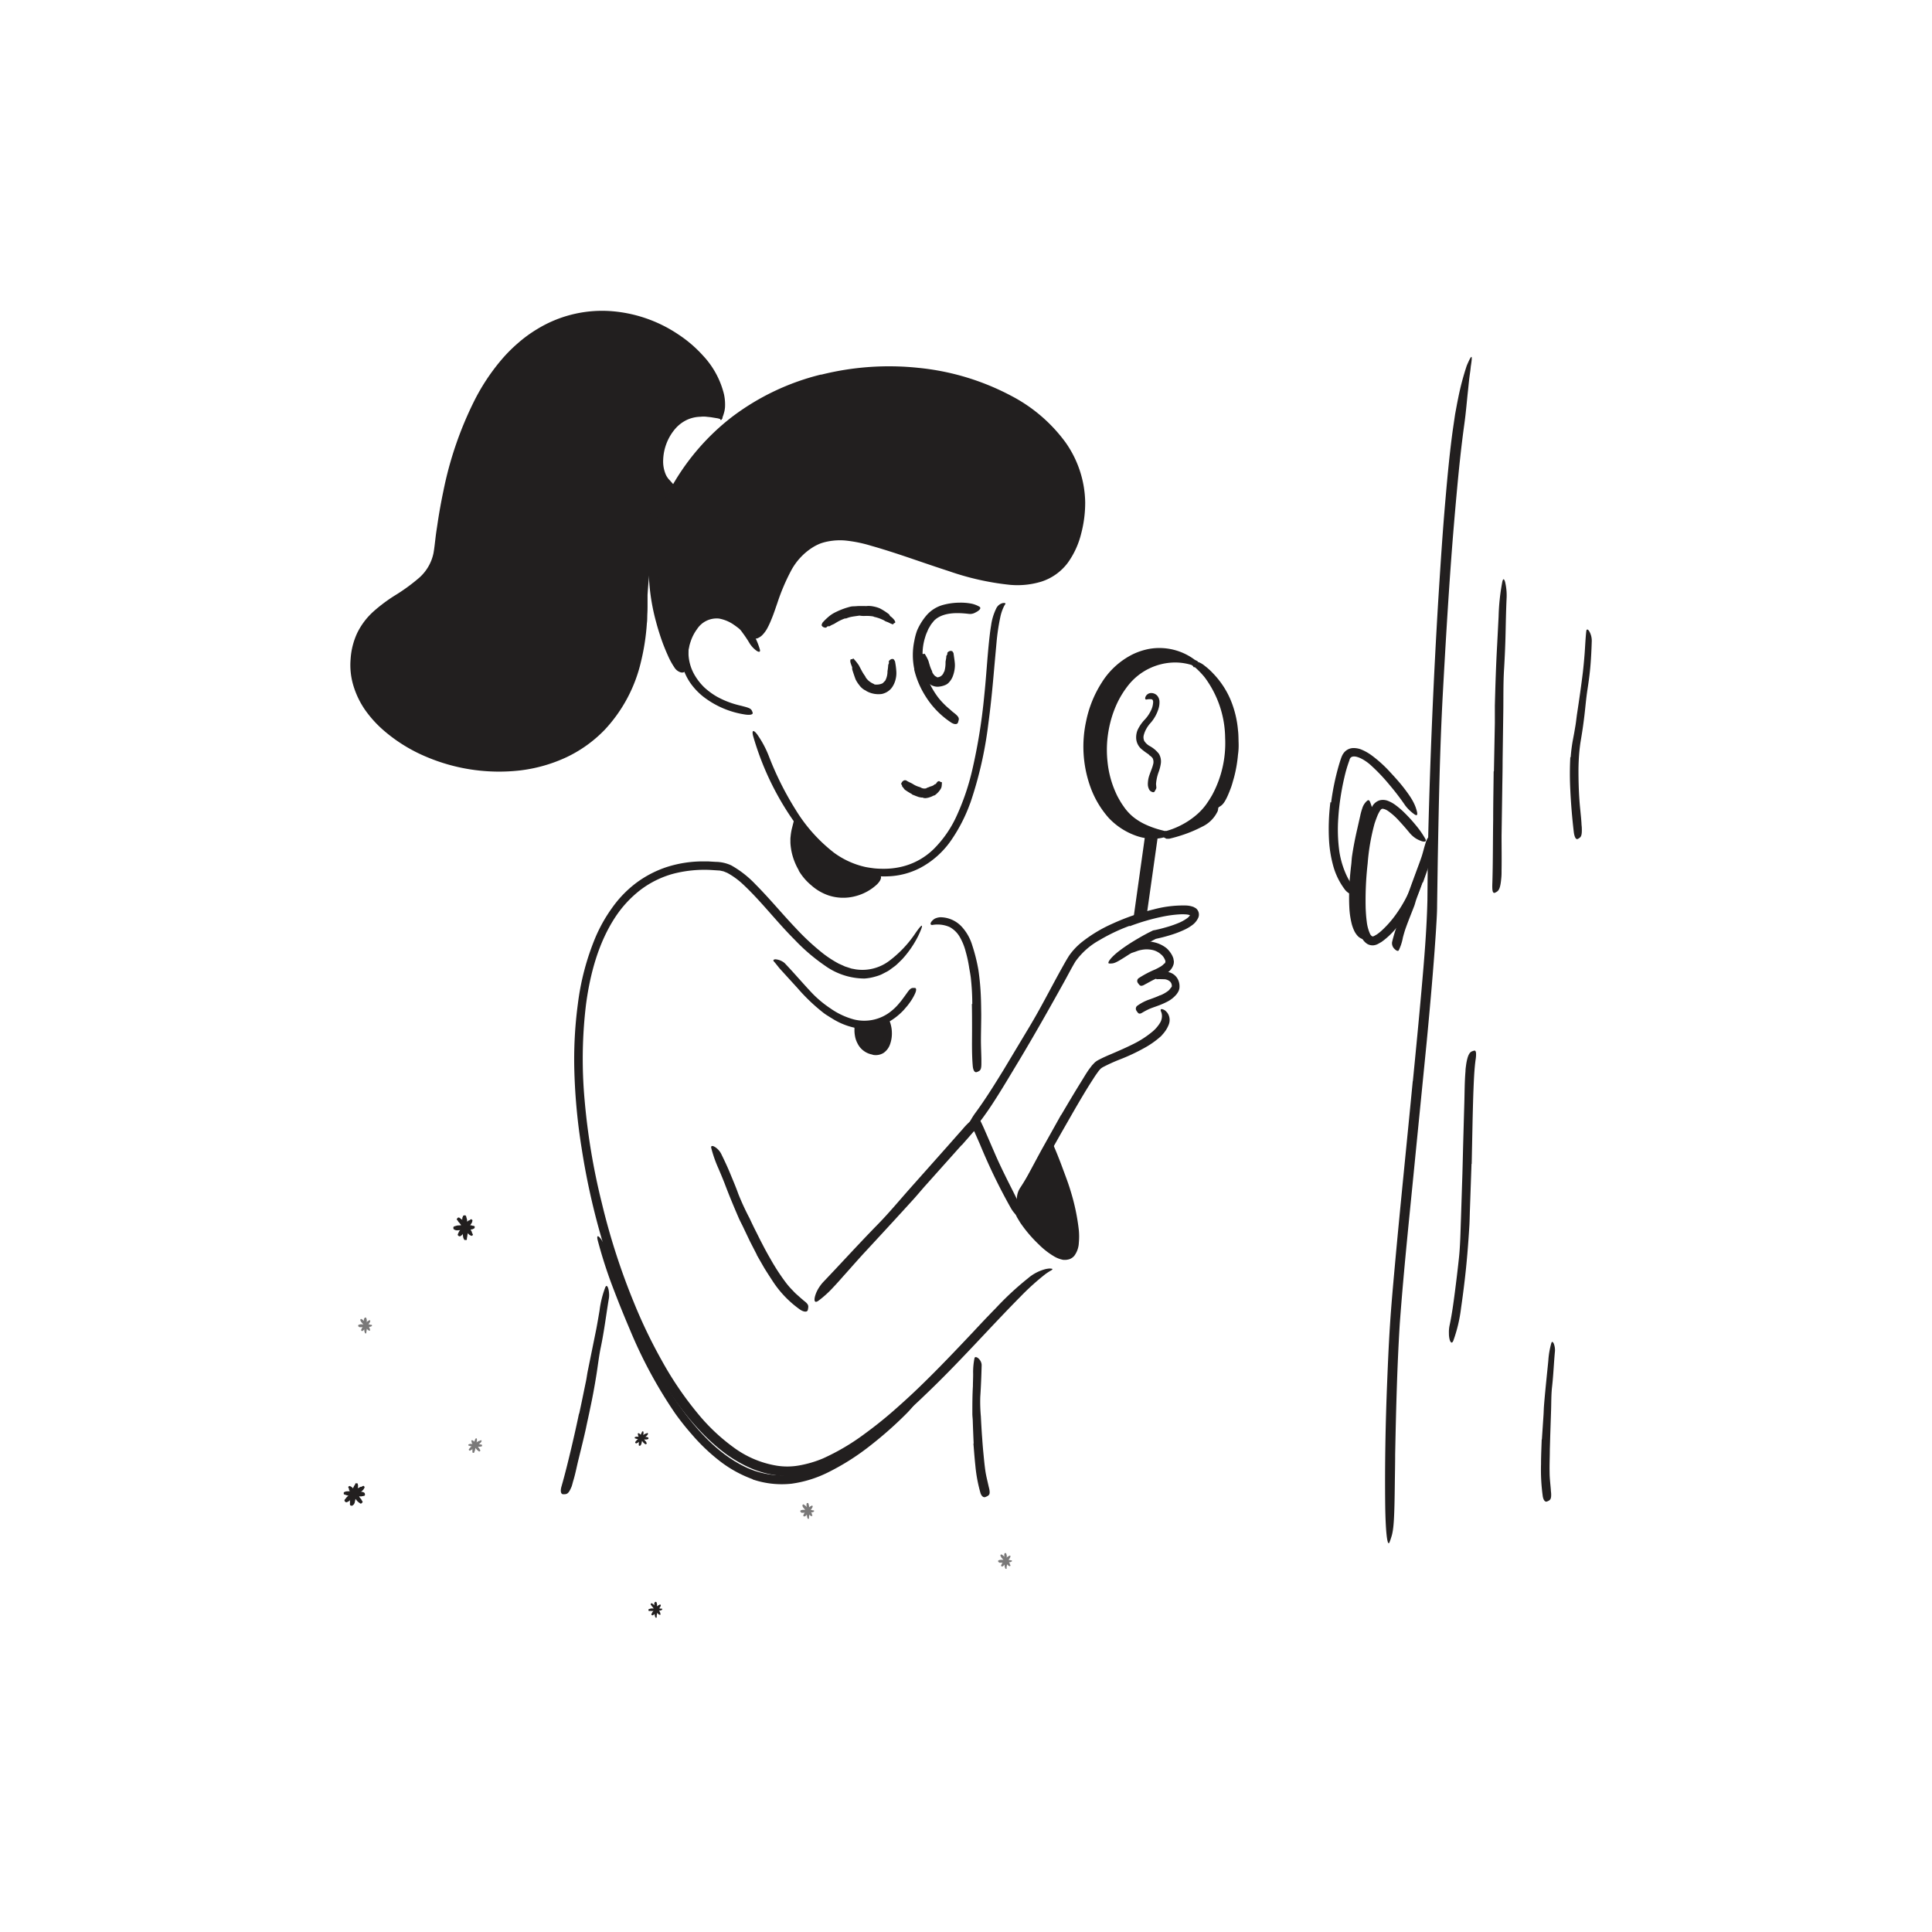 <svg id="Layer_1" data-name="Layer 1" xmlns="http://www.w3.org/2000/svg" width="520" height="520" viewBox="0 0 520 520"><defs><style>.cls-1{fill:#221f1f;}.cls-2{opacity:0.6;}.cls-3{fill:#232020;}</style></defs><title>Notioly v2</title><g id="_33.Details" data-name="33.Details"><path class="cls-1" d="M202.58,398.13a32.69,32.69,0,0,1-9-5,50.83,50.83,0,0,1-7.32-7,70.85,70.85,0,0,1-4.55-5.72A123.68,123.68,0,0,1,169.59,358c-1.48-3.47-2.92-7-4.24-10.46a125.17,125.17,0,0,1-4.47-13.7c-.36-1.45.11-1.38.91-.3a24,24,0,0,1,2.81,5.73q2.43,6.87,5.1,13.64c1.81,4.51,3.77,9,5.93,13.35a88.57,88.57,0,0,0,9.47,15.1c4,5.14,8.67,9.88,14.38,12.91a23.12,23.12,0,0,0,11.34,2.82,24.72,24.72,0,0,0,8.74-1.93,48.21,48.21,0,0,0,8.05-4.22,89.82,89.82,0,0,0,11-8.67c.77-.67,1.5-1.38,2.27-2.07,2.84-2.61,3.87-3.3,4.9-3.42a2.93,2.93,0,0,1,.69-.07c.58.08-.28,1.47-2.27,3.53a103.63,103.63,0,0,1-9.74,8.67A64.92,64.92,0,0,1,223,396.23a31.66,31.66,0,0,1-9.95,3.11,24.34,24.34,0,0,1-10.49-1.16Z"/><path class="cls-1" d="M363.16,238.52c.12-2,.31-4,.54-5.91.08-.72.1-1.44.2-2.15.37-2.52.86-5,1.44-7.49l.75-3.32a17.2,17.2,0,0,1,.59-2.15,4.31,4.31,0,0,1,1.32-2c.49-.37.69.13.9.72.11.31.23.64.34,1a1.77,1.77,0,0,1,0,1c-.86,2.44-1.51,5.26-2.26,8a37.67,37.67,0,0,0-.78,5.23c-.23,1.93-.43,3.87-.56,5.82-.08,1.19-.14,2.39-.15,3.58a35.86,35.86,0,0,0,.24,5.4,11.29,11.29,0,0,0,1.19,3.72,3.47,3.47,0,0,0,.41.51c.24.25.18.17.22.32a3,3,0,0,0,.37.56c.1.12.22.23.31.35a.52.52,0,0,1-.05.72,1.1,1.1,0,0,1-.6.33,1.73,1.73,0,0,1-1.06-.09,3.2,3.2,0,0,1-1.24-.92,6.09,6.09,0,0,1-.68-1,10.51,10.51,0,0,1-.78-2.07,22.71,22.71,0,0,1-.63-4.12,55.55,55.55,0,0,1,0-6Z"/><path class="cls-1" d="M239.26,178.33c-.15-.33.09-.63.57-.9a.91.91,0,0,1,.69,0,4.59,4.59,0,0,1,.37.57,21,21,0,0,1,.36,2.76,6.93,6.93,0,0,1-.2,2.1,6.35,6.35,0,0,1-1,2.21,4.47,4.47,0,0,1-2.14,1.55,3.19,3.19,0,0,1-1.08.21,6.64,6.64,0,0,1-3.62-.82,2.37,2.37,0,0,0-.53-.31,4.57,4.57,0,0,1-1.4-1.29,8.54,8.54,0,0,1-1-1.55c-.31-.86-.6-1.69-.85-2.51,0-.12-.11-.22-.07-.36a1.28,1.28,0,0,0-.15-.78,9.9,9.9,0,0,1-.33-1,2.15,2.15,0,0,1,0-.57c0-.18.31-.24.36-.2s.22-.08.33-.15l.11-.06a13.43,13.43,0,0,1,1.51,1.89l.23.45.5.94a12.15,12.15,0,0,0,.9,1.44,2.49,2.49,0,0,1,.22.43,5.4,5.4,0,0,0,.72.82,6.74,6.74,0,0,0,.79.57l.43.22a1.46,1.46,0,0,1,.43.25.34.34,0,0,0,.2,0,3.83,3.83,0,0,0,1.76-.25,1,1,0,0,0,.35-.24,1.67,1.67,0,0,0,.28-.31s.1-.05.13-.1a1.07,1.07,0,0,0,.14-.16,5.28,5.28,0,0,0,.6-2.53,14.47,14.47,0,0,0,.19-1.56C239,179,239.32,178.47,239.26,178.33Z"/><path class="cls-1" d="M255,176c-.13-.31.13-.57.62-.77a1,1,0,0,1,.7.06,3.49,3.49,0,0,1,.32.5c0,.1.26,1.77.32,2.38a7.1,7.1,0,0,1,0,1.78,8.85,8.85,0,0,1-.46,1.93,5.11,5.11,0,0,1-1.22,1.93,2.73,2.73,0,0,1-.92.59,5.83,5.83,0,0,1-1.75.42,3.17,3.17,0,0,1-1-.07,4.15,4.15,0,0,1-1-.37A2.81,2.81,0,0,0,250,184a3.81,3.81,0,0,1-1.18-1.42,6.71,6.71,0,0,1-.62-1.55c-.13-.83-.22-1.6-.27-2.37,0-.11-.06-.22,0-.34a1,1,0,0,0,0-.71,6.24,6.24,0,0,1-.06-1,1.64,1.64,0,0,1,.14-.5c.05-.15.35-.14.4-.09s.23,0,.35-.06l.12,0a13.28,13.28,0,0,1,1,1.89l.12.42c.07.25.17.57.27.89a9,9,0,0,0,.55,1.38,1.07,1.07,0,0,1,.1.4,3.89,3.89,0,0,0,.5.75,1.91,1.91,0,0,0,.34.32.54.54,0,0,1,.14.08c.07.06.12,0,.18.09s.09.08.21.11.09,0,.13,0A1.92,1.92,0,0,0,254,181c0-.06.06-.1.08-.15a.72.72,0,0,0,.11-.19,8.15,8.15,0,0,0,.3-2.48c0-.19.23-1.18.2-1.43S255,176.12,255,176Z"/><path class="cls-1" d="M93.34,404.29c0,.12-.19.07-.4-.07a.71.71,0,0,1-.21-.27,1,1,0,0,1,0-.25s.4-.49.52-.65a2.16,2.16,0,0,1,.41-.39l.9-.74a1,1,0,0,1,.22-.13,2.9,2.9,0,0,0,.73-.51.19.19,0,0,0,.09-.12,3.85,3.85,0,0,1,.75-.63c.25-.11.47-.23.71-.35a.14.14,0,0,1,.11,0c.12,0,.17,0,.24-.08a1.59,1.59,0,0,1,.29-.15.34.34,0,0,1,.2,0c.07,0,.14.13.14.15s.06.1.1.14l0,.05a3.06,3.06,0,0,1-.37.68s-.68.65-.75.73a.32.32,0,0,1-.14.08s-.55.55-.58.56-.22.22-.39.24l-.08.05a5,5,0,0,1-.64.47,3.76,3.76,0,0,0-.31.25s0,0-.07,0l-.08.05c-.25.21-.52.37-.75.6,0,0-.39.19-.44.25S93.35,404.24,93.34,404.29Z"/><path class="cls-1" d="M97.55,404.11c.11,0,.06.16-.09.37a.85.85,0,0,1-.28.21H97s-.44-.33-.59-.44a2.32,2.32,0,0,1-.35-.35c-.2-.26-.42-.52-.63-.78a.76.76,0,0,1-.12-.19,2,2,0,0,0-.43-.64s0-.07-.1-.08a2.68,2.68,0,0,1-.56-.64c-.08-.22-.18-.42-.28-.63,0,0-.05-.05,0-.1a.2.2,0,0,0-.06-.21,1.34,1.34,0,0,1-.13-.27s0-.11,0-.18.14-.13.16-.13.1-.07.14-.11l0,0a2.46,2.46,0,0,1,.61.3l.65.64a.27.27,0,0,1,.07.13s.48.47.49.49.19.19.21.35a.07.07,0,0,0,0,.06,5.66,5.66,0,0,1,.4.56,2.88,2.88,0,0,0,.22.27.19.19,0,0,1,0,.07.25.25,0,0,0,0,.07,8.06,8.06,0,0,0,.52.64s.16.35.22.4S97.51,404.1,97.55,404.11Z"/><path class="cls-1" d="M95,405.09c0,.11-.1.16-.35.18a1,1,0,0,1-.34-.09,1.51,1.51,0,0,1-.12-.2s0-.59,0-.78a2.33,2.33,0,0,1,.07-.53c.08-.35.15-.7.23-1.06a1,1,0,0,1,.09-.22,2.49,2.49,0,0,0,.24-.79c0-.05,0-.09,0-.14a3.2,3.2,0,0,1,.18-.9c.13-.22.22-.44.33-.66,0,0,0-.07.06-.09a.25.25,0,0,0,.14-.2,1.23,1.23,0,0,1,.13-.29.65.65,0,0,1,.15-.12c.05,0,.19,0,.2.05s.11,0,.17,0h.06a3.08,3.08,0,0,1,.14.71s-.12.88-.12,1a.35.35,0,0,1-.06.14s-.09.72-.09.75,0,.28-.16.4,0,.05,0,.08a4.14,4.14,0,0,1-.2.71c0,.12,0,.25-.08.37l0,.06s0,.05,0,.08a8.44,8.44,0,0,0-.2.87c0,.07-.18.37-.19.45S95,405.05,95,405.09Z"/><path class="cls-1" d="M98,401.78c.09-.07.16.06.21.31a.78.78,0,0,1,0,.35.81.81,0,0,1-.16.16s-.54.1-.71.14a1.63,1.63,0,0,1-.49,0l-1,0a.85.85,0,0,1-.22,0,2.19,2.19,0,0,0-.76-.11.17.17,0,0,0-.13,0,3,3,0,0,1-.85,0c-.21-.08-.43-.14-.65-.21,0,0-.07,0-.09,0a.23.23,0,0,0-.2-.1,1.57,1.57,0,0,1-.29-.08.71.71,0,0,1-.13-.12.25.25,0,0,1,0-.21s0-.11,0-.18v-.06a2.77,2.77,0,0,1,.63-.26l.91-.05a.4.4,0,0,1,.15,0s.66,0,.69,0a.78.78,0,0,1,.39.08.12.12,0,0,0,.08,0,3.92,3.92,0,0,1,.68.07c.12,0,.23,0,.35,0l.06,0s.05,0,.08,0a7.68,7.68,0,0,0,.83,0c.06,0,.36.12.43.11S98,401.8,98,401.78Z"/><g class="cls-2"><path class="cls-1" d="M126.56,390.4c0,.07-.12.05-.25,0a.48.48,0,0,1-.13-.17l0-.15s.26-.31.34-.41a1.66,1.66,0,0,1,.27-.26l.58-.47.14-.09a1.85,1.85,0,0,0,.46-.33s.06,0,.07-.07a2.41,2.41,0,0,1,.48-.41l.45-.23s0,0,.07,0a.18.18,0,0,0,.15-.06l.19-.1a.28.28,0,0,1,.13,0s.08.08.08.09,0,.06.06.09l0,0a2,2,0,0,1-.24.42l-.49.47a.16.16,0,0,1-.09.05l-.37.36a.63.63,0,0,1-.26.16s0,0-.05,0a3.08,3.08,0,0,1-.41.3l-.2.17,0,0-.06,0c-.15.14-.33.24-.48.39s-.25.13-.28.17S126.57,390.37,126.56,390.4Z"/><path class="cls-1" d="M129.27,390.31c.07,0,0,.1-.05.23a.42.42,0,0,1-.16.12h-.14s-.28-.22-.37-.29a1,1,0,0,1-.23-.23l-.41-.5a.35.35,0,0,1-.07-.12,1.49,1.49,0,0,0-.28-.41.13.13,0,0,0-.07-.05,1.82,1.82,0,0,1-.35-.42c-.06-.14-.13-.26-.19-.4s0,0,0-.06,0-.1,0-.14a.51.51,0,0,1-.09-.16.48.48,0,0,1,0-.12s.08-.08.09-.08.06,0,.09-.06l0,0a1.35,1.35,0,0,1,.38.19s.37.38.42.42a.3.3,0,0,1,0,.08s.31.31.32.32.12.12.13.22,0,0,0,.05a3.32,3.32,0,0,1,.26.36,2.09,2.09,0,0,0,.14.17.06.06,0,0,1,0,0l0,.05a4.23,4.23,0,0,0,.33.41s.11.22.14.25S129.24,390.3,129.27,390.31Z"/><path class="cls-1" d="M127.64,390.93c0,.07-.06.1-.21.11a.43.43,0,0,1-.21-.05.42.42,0,0,1-.07-.13s0-.38,0-.5a1.27,1.27,0,0,1,0-.34l.15-.68a.88.88,0,0,1,.05-.15,1.52,1.52,0,0,0,.16-.51s0-.05,0-.09a2.32,2.32,0,0,1,.12-.57c.07-.15.14-.29.2-.43s0,0,0-.06.07-.08.08-.13l.08-.18a.27.27,0,0,1,.1-.08s.11,0,.12,0,.06,0,.1,0h0a2,2,0,0,1,.07.45s-.08.57-.08.63a.18.18,0,0,1,0,.09s-.06.46-.06.48a.64.64,0,0,1-.1.26s0,0,0,.05a2.42,2.42,0,0,1-.13.46c0,.08,0,.16-.05.24l0,0s0,0,0,.05a5.66,5.66,0,0,0-.13.56c0,.05-.11.24-.12.29S127.63,390.9,127.64,390.93Z"/><path class="cls-1" d="M129.6,388.81c.06,0,.1,0,.14.19a.47.47,0,0,1,0,.21.87.87,0,0,1-.11.09s-.34.06-.45.09a1.74,1.74,0,0,1-.32,0l-.65,0a.35.35,0,0,1-.14,0,1.65,1.65,0,0,0-.49-.06s-.06,0-.08,0a1.7,1.7,0,0,1-.55,0l-.42-.13s-.05,0-.06,0a.13.13,0,0,0-.13-.06l-.18-.05s-.06,0-.09-.07,0-.12,0-.13,0-.07,0-.1v0a2.19,2.19,0,0,1,.41-.16s.53,0,.58,0a.16.16,0,0,1,.1,0l.44,0a.48.48,0,0,1,.26.05h.05a3.49,3.49,0,0,1,.44.05h.26l.05,0a4.7,4.7,0,0,0,.53,0l.28.07S129.57,388.82,129.6,388.81Z"/></g><path class="cls-1" d="M171.34,388.45c0,.08-.11.05-.24,0a.39.39,0,0,1-.13-.17.8.8,0,0,1,0-.15,3.76,3.76,0,0,1,.34-.41,1.23,1.23,0,0,1,.26-.25l.58-.48.14-.09a2,2,0,0,0,.47-.32.17.17,0,0,0,.06-.08,2.14,2.14,0,0,1,.49-.4l.45-.24s0,0,.07,0a.23.23,0,0,0,.15-.05,1.18,1.18,0,0,1,.19-.11h.12s.08.08.08.09,0,.06.07.09,0,0,0,0a2.11,2.11,0,0,1-.25.42s-.44.42-.48.47a.33.33,0,0,1-.1.06l-.37.35c-.08.06-.14.14-.25.16a.09.09,0,0,0,0,0,2.86,2.86,0,0,1-.41.3l-.2.17,0,0s0,0-.05,0a4.54,4.54,0,0,0-.48.39s-.25.12-.29.16S171.36,388.42,171.34,388.45Z"/><path class="cls-1" d="M174.06,388.36c.07,0,0,.1-.05.23a.48.48,0,0,1-.17.13l-.14,0s-.28-.21-.37-.28a2.39,2.39,0,0,1-.22-.23c-.13-.17-.27-.34-.41-.5a.33.33,0,0,1-.07-.13,1.86,1.86,0,0,0-.28-.41.18.18,0,0,0-.07,0,2,2,0,0,1-.36-.41,2.93,2.93,0,0,0-.19-.4s0,0,0-.07a.11.11,0,0,0,0-.13,1.3,1.3,0,0,1-.08-.17.2.2,0,0,1,0-.11s.08-.08.09-.08.06,0,.08-.07l0,0a2.07,2.07,0,0,1,.39.2s.37.38.41.41,0,.06,0,.09.3.3.31.31a.59.59,0,0,1,.14.23.05.05,0,0,0,0,0,3,3,0,0,1,.26.36c0,.06.1.11.14.17s0,0,0,0,0,0,0,.05.21.29.34.41.1.22.14.26S174,388.35,174.06,388.36Z"/><path class="cls-1" d="M172.42,389c0,.07-.06.1-.21.11a.37.37,0,0,1-.2,0,.57.57,0,0,1-.08-.13s0-.37,0-.49a1.41,1.41,0,0,1,.05-.35c0-.22.09-.45.15-.68a.58.58,0,0,1,.05-.14,2,2,0,0,0,.16-.51.27.27,0,0,0,0-.09,1.92,1.92,0,0,1,.11-.58c.08-.14.14-.29.21-.43s0-.05,0-.06a.16.16,0,0,0,.08-.13,1.42,1.42,0,0,1,.08-.18.73.73,0,0,1,.09-.08s.11,0,.12,0,.07,0,.1,0h0a2,2,0,0,1,.08.45s-.08.57-.09.63a.29.29,0,0,1,0,.1s-.06.46-.06.47,0,.19-.1.26a.07.07,0,0,0,0,.06,3.81,3.81,0,0,1-.13.45c0,.08,0,.16-.05.24l0,0,0,.05a5.59,5.59,0,0,0-.12.56c0,.05-.12.24-.12.29S172.41,389,172.42,389Z"/><path class="cls-1" d="M174.38,386.86c.06,0,.11,0,.14.19a.69.69,0,0,1,0,.21.87.87,0,0,1-.11.09,4.16,4.16,0,0,1-.46.09,1.13,1.13,0,0,1-.32,0l-.64,0-.14,0a1.42,1.42,0,0,0-.49-.07.15.15,0,0,0-.09,0,2,2,0,0,1-.54,0c-.14-.05-.29-.08-.43-.12s0,0-.06,0-.08-.05-.13-.06a.61.61,0,0,1-.18-.05.18.18,0,0,1-.08-.07.12.12,0,0,1,0-.12s0-.07,0-.11v0a1.58,1.58,0,0,1,.4-.15l.59,0s.06,0,.09,0,.43,0,.45,0a.45.45,0,0,1,.25.05h.05a3.12,3.12,0,0,1,.44,0h.23l0,0h.05a4.7,4.7,0,0,0,.53,0,2.29,2.29,0,0,0,.28.07S174.36,386.88,174.38,386.86Z"/><path class="cls-1" d="M124.62,327.42c-.07-.11,0-.2.29-.29a.69.69,0,0,1,.35,0,1,1,0,0,1,.18.17s.16.6.22.8a2.1,2.1,0,0,1,.07.56c0,.39,0,.78.07,1.16a.76.76,0,0,1,0,.26,3,3,0,0,0,0,.89s0,.1,0,.14a3.52,3.52,0,0,1,.07,1c-.06.26-.09.52-.13.78,0,0,0,.07,0,.11s-.08.16-.08.24a1.88,1.88,0,0,1,0,.33c0,.06-.07.11-.11.17s-.19,0-.2,0-.12,0-.18,0H125a3,3,0,0,1-.33-.69s-.13-.94-.15-1.05a.44.44,0,0,1,0-.16s-.12-.76-.12-.79a.9.9,0,0,1,0-.46.17.17,0,0,0,0-.1,7,7,0,0,1,0-.79c0-.13,0-.27,0-.4a.14.14,0,0,1,0-.07.18.18,0,0,0,0-.1,7.46,7.46,0,0,0,0-.95c0-.08.08-.43.06-.51S124.65,327.46,124.62,327.42Z"/><path class="cls-1" d="M122.29,330.93c-.09.07-.17-.05-.25-.29a.82.82,0,0,1,0-.35.86.86,0,0,1,.14-.18s.53-.16.69-.21a1.73,1.73,0,0,1,.5-.07l1-.06a.55.55,0,0,1,.22,0,2.22,2.22,0,0,0,.77,0,.17.17,0,0,0,.13,0,2.59,2.59,0,0,1,.84-.06c.23.06.45.09.68.14,0,0,.07,0,.1,0a.19.19,0,0,0,.2.08,1.35,1.35,0,0,1,.29.05c.05,0,.1.07.15.11a.24.24,0,0,1,0,.2c0,.05,0,.12,0,.18v.06a2.84,2.84,0,0,1-.6.33l-.9.14a.39.39,0,0,1-.15,0l-.68.11a.7.7,0,0,1-.4,0H125a5.3,5.3,0,0,1-.69,0l-.35,0-.06,0h-.08a5.78,5.78,0,0,0-.83.05c-.06,0-.37-.09-.44-.07S122.33,330.9,122.29,330.93Z"/><path class="cls-1" d="M123,328.31c-.11,0-.07-.18.07-.39a.67.67,0,0,1,.27-.22h.23s.48.35.64.45a2.23,2.23,0,0,1,.38.37c.24.28.49.54.72.81a.77.77,0,0,1,.14.21,2.63,2.63,0,0,0,.49.66.23.23,0,0,0,.11.08,2.89,2.89,0,0,1,.62.68c.11.22.23.43.35.65,0,0,0,.05,0,.1a.27.27,0,0,0,.08.23,1.75,1.75,0,0,1,.16.27.59.59,0,0,1,0,.19c0,.06-.13.14-.16.14s-.09.07-.13.11l0,0a2.94,2.94,0,0,1-.65-.31s-.64-.61-.72-.67a.39.39,0,0,1-.08-.14s-.53-.49-.55-.51-.21-.19-.24-.36a.1.1,0,0,0,0-.07,5.09,5.09,0,0,1-.46-.58,3.47,3.47,0,0,0-.25-.29l0-.06a.2.2,0,0,0,0-.08c-.21-.21-.36-.47-.59-.67-.05,0-.19-.36-.25-.41S123,328.32,123,328.31Z"/><path class="cls-1" d="M123.89,332.69c0,.12-.15.1-.38,0a.44.44,0,0,1-.3-.46s.23-.5.3-.66a1.86,1.86,0,0,1,.28-.41l.62-.79a.61.61,0,0,1,.17-.15,2.13,2.13,0,0,0,.53-.55.26.26,0,0,0,0-.12,2.8,2.8,0,0,1,.52-.68c.19-.12.37-.27.55-.41,0,0,0,0,.09,0s.15-.05.2-.1a1.41,1.41,0,0,1,.23-.18.32.32,0,0,1,.18,0c.06,0,.16.1.16.12s.08.08.13.12a.1.1,0,0,1,0,0,2.53,2.53,0,0,1-.16.66s-.45.68-.49.76-.07.07-.11.1-.36.56-.37.58-.15.23-.3.27,0,0-.06.06a4.41,4.41,0,0,1-.46.51,2.88,2.88,0,0,0-.22.27l0,0-.07.05c-.16.23-.38.41-.52.65,0,.06-.3.22-.34.29S123.89,332.65,123.89,332.69Z"/><g class="cls-2"><path class="cls-1" d="M98.1,354.82c0-.07,0-.13.17-.19a.49.49,0,0,1,.21,0l.11.11s.1.39.13.52a2.23,2.23,0,0,1,0,.36c0,.25,0,.5,0,.75a1,1,0,0,1,0,.17,1.82,1.82,0,0,0,0,.57.15.15,0,0,0,0,.09,2.6,2.6,0,0,1,0,.63,4.33,4.33,0,0,0-.08.5s0,.05,0,.07-.05.1-.05.16a.76.76,0,0,1,0,.21s0,.07-.06.11-.11,0-.12,0-.07,0-.11,0h0a2.74,2.74,0,0,1-.2-.45s-.07-.6-.09-.67,0-.07,0-.11-.07-.49-.07-.51a.58.58,0,0,1,0-.29.13.13,0,0,0,0-.06,2.9,2.9,0,0,1,0-.51,2.11,2.11,0,0,0,0-.26s0,0,0,0,0,0,0-.06c0-.2,0-.41,0-.61s0-.28,0-.33S98.11,354.84,98.1,354.82Z"/><path class="cls-1" d="M96.58,357.06c-.06.05-.11,0-.16-.17a.52.52,0,0,1,0-.21l.1-.11.45-.13a1.1,1.1,0,0,1,.31,0l.65,0h.14a1.4,1.4,0,0,0,.5,0,.09.09,0,0,0,.08,0,2.46,2.46,0,0,1,.55,0c.14,0,.29.06.43.09s0,0,.06,0a.14.14,0,0,0,.14.05l.18,0a.3.3,0,0,1,.1.07.17.17,0,0,1,0,.12s0,.07,0,.11v0a1.43,1.43,0,0,1-.39.2s-.52.07-.58.09h-.09s-.43.06-.44.06-.17,0-.26,0h0a3.38,3.38,0,0,1-.45,0l-.22,0h-.09a3.26,3.26,0,0,0-.54,0s-.24-.05-.28,0S96.6,357.05,96.58,357.06Z"/><path class="cls-1" d="M97,355.38c-.07,0-.05-.11,0-.24a.38.38,0,0,1,.16-.13h.15l.4.3a1.88,1.88,0,0,1,.25.24c.15.17.31.34.46.52l.09.13a1.46,1.46,0,0,0,.32.42s0,.05.07.06a2.35,2.35,0,0,1,.4.43c.07.15.15.28.22.42s0,0,0,.07,0,.1,0,.14a.59.59,0,0,1,.1.17s0,.08,0,.12-.07.09-.09.08,0,.05-.08.07l0,0a2.28,2.28,0,0,1-.41-.21l-.46-.44a.22.22,0,0,1,0-.08s-.34-.32-.35-.33-.14-.13-.16-.23a.05.05,0,0,0,0-.05,3.37,3.37,0,0,1-.29-.37c0-.07-.11-.12-.16-.19s0,0,0,0l0,0a5.08,5.08,0,0,0-.38-.43s-.12-.23-.16-.26S97.07,355.39,97,355.38Z"/><path class="cls-1" d="M97.6,358.21c0,.07-.1.06-.24,0a.56.56,0,0,1-.16-.14.71.71,0,0,1,0-.14s.15-.31.2-.42a1.2,1.2,0,0,1,.18-.26l.4-.51a.36.36,0,0,1,.11-.1,1.42,1.42,0,0,0,.33-.36.1.1,0,0,0,0-.07,2,2,0,0,1,.33-.44c.13-.08.24-.17.36-.26s0,0,0,0a.13.13,0,0,0,.13-.07l.14-.12.11,0s.1.06.1.07,0,.05.08.07l0,0a1.87,1.87,0,0,1-.11.42,4.65,4.65,0,0,0-.32.49l-.08.06-.24.37c-.06.06-.09.15-.19.18s0,0,0,0a3.18,3.18,0,0,1-.3.33l-.14.18,0,0,0,0c-.1.15-.24.27-.33.42s-.2.15-.22.19S97.6,358.18,97.6,358.21Z"/></g><g class="cls-2"><path class="cls-1" d="M217.1,404.73c0-.07,0-.13.17-.19a.49.49,0,0,1,.21,0l.11.11s.1.39.13.52a2.23,2.23,0,0,1,.05.36c0,.25,0,.5,0,.75a1,1,0,0,1,0,.17,1.82,1.82,0,0,0,0,.57.15.15,0,0,0,0,.09,2.6,2.6,0,0,1,.05.63c0,.17-.05.33-.08.5,0,0,0,.05,0,.07s0,.1,0,.16a1.49,1.49,0,0,1,0,.21.34.34,0,0,1-.07.11s-.11,0-.12,0-.07,0-.11,0h0a2.1,2.1,0,0,1-.19-.45s-.08-.6-.09-.67a.22.22,0,0,1,0-.11s-.08-.49-.08-.51a.74.74,0,0,1,0-.29s0,0,0-.06a2.9,2.9,0,0,1,0-.51,2.11,2.11,0,0,0,0-.26s0,0,0-.05a.13.13,0,0,0,0-.06c0-.2,0-.41,0-.61s0-.28,0-.33S217.12,404.75,217.1,404.73Z"/><path class="cls-1" d="M215.58,407c-.06,0-.11,0-.16-.17a.49.49,0,0,1,0-.21l.09-.11.45-.13a1.12,1.12,0,0,1,.32,0l.64,0h.15a1.35,1.35,0,0,0,.49,0s.06,0,.08,0a2.46,2.46,0,0,1,.55,0c.14,0,.29.06.43.09s0,0,.07,0a.12.12,0,0,0,.13.05l.19,0a.28.28,0,0,1,.09.07s0,.11,0,.12,0,.07,0,.11v0a1.52,1.52,0,0,1-.38.2s-.53.07-.59.09h-.09s-.42.06-.44.06-.17,0-.26,0h0a3.23,3.23,0,0,1-.44,0l-.23,0h-.09a3.08,3.08,0,0,0-.53,0s-.24-.05-.29,0S215.6,407,215.58,407Z"/><path class="cls-1" d="M216,405.29c-.07,0,0-.11,0-.24a.57.57,0,0,1,.16-.13h.15s.3.23.4.3a1.42,1.42,0,0,1,.25.24c.15.17.31.34.46.52a.38.38,0,0,1,.09.13,1.46,1.46,0,0,0,.32.42.13.13,0,0,0,.07.06,2.35,2.35,0,0,1,.4.43c.07.15.15.28.23.42s0,0,0,.07,0,.1,0,.14a1,1,0,0,1,.11.17.45.45,0,0,1,0,.12s-.08.09-.09.08-.06.05-.09.07l0,0a2.35,2.35,0,0,1-.42-.21l-.46-.44a.56.56,0,0,1-.05-.08s-.34-.32-.35-.33-.13-.13-.15-.23l0,0a3.47,3.47,0,0,1-.3-.37c-.05-.07-.11-.12-.16-.19l0,0s0,0,0-.05a5.08,5.08,0,0,0-.38-.43s-.12-.23-.16-.26S216.07,405.3,216,405.29Z"/><path class="cls-1" d="M216.6,408.12c0,.07-.09.06-.23,0s-.16-.11-.16-.14a.78.78,0,0,1,0-.14s.15-.31.2-.42a1.2,1.2,0,0,1,.18-.26l.4-.51a.52.52,0,0,1,.11-.1,1.46,1.46,0,0,0,.34-.36.15.15,0,0,0,0-.07,2,2,0,0,1,.34-.44l.35-.26s0,0,.05,0,.1,0,.13-.07l.14-.12.12,0s.09.06.09.07.05.05.08.07l0,0a1.45,1.45,0,0,1-.11.42s-.29.43-.32.49l-.07.06s-.23.36-.25.37-.09.15-.18.18l0,0a3.18,3.18,0,0,1-.3.33l-.14.18,0,0,0,0c-.11.15-.25.27-.34.42s-.19.15-.22.19S216.6,408.09,216.6,408.12Z"/></g><g class="cls-2"><path class="cls-1" d="M270.34,418.2c0-.06,0-.12.18-.18a.34.34,0,0,1,.2,0,.38.38,0,0,1,.11.11s.1.39.14.51a1.55,1.55,0,0,1,0,.37c0,.25,0,.5.05.74a.88.88,0,0,1,0,.17,2.18,2.18,0,0,0,0,.57s0,.07,0,.09a2.69,2.69,0,0,1,0,.64c0,.16-.05.33-.08.5a.07.07,0,0,1,0,.07.17.17,0,0,0,0,.15,1.92,1.92,0,0,1,0,.22.3.3,0,0,1-.07.1s-.11,0-.12,0-.07,0-.1,0h0a2.66,2.66,0,0,1-.2-.45s-.08-.61-.09-.67a.21.21,0,0,1,0-.11s-.07-.49-.07-.51a.61.61,0,0,1,0-.3s0,0,0-.06a4.34,4.34,0,0,1,0-.51c0-.08,0-.17,0-.26a.06.06,0,0,1,0,0s0,0,0-.06c0-.21,0-.41,0-.62,0-.05.05-.27,0-.33S270.36,418.23,270.34,418.2Z"/><path class="cls-1" d="M268.82,420.45c-.05,0-.11,0-.16-.17a.49.49,0,0,1,0-.21l.09-.11a4.66,4.66,0,0,1,.45-.13,1.17,1.17,0,0,1,.32,0l.65,0h.14a1.35,1.35,0,0,0,.49,0,.15.15,0,0,0,.09,0,1.6,1.6,0,0,1,.54,0l.44.08s0,0,.06,0a.12.12,0,0,0,.13.05.63.63,0,0,1,.19,0s.06,0,.09.06a.15.15,0,0,1,0,.13s0,.07,0,.1,0,0,0,0a2,2,0,0,1-.39.19l-.58.09a.17.17,0,0,1-.1,0l-.44.07a.47.47,0,0,1-.26,0h0a2.16,2.16,0,0,1-.44,0h-.32c-.18,0-.35,0-.53,0s-.24,0-.29,0S268.85,420.43,268.82,420.45Z"/><path class="cls-1" d="M269.28,418.77c-.07,0,0-.11,0-.25a.48.48,0,0,1,.17-.13l.14,0a3.73,3.73,0,0,1,.4.29,1.43,1.43,0,0,1,.25.24c.15.18.31.35.47.52l.08.13a1.72,1.72,0,0,0,.32.43s0,.05.07.05a2.1,2.1,0,0,1,.4.44c.07.14.15.28.23.42s0,0,0,.06a.13.13,0,0,0,.05.14,1.62,1.62,0,0,1,.1.18.45.45,0,0,1,0,.12s-.08.08-.09.08-.06,0-.08.07l0,0a1.55,1.55,0,0,1-.41-.2L271,421a.24.24,0,0,1-.06-.08s-.33-.32-.34-.34-.14-.12-.16-.23,0,0,0,0-.2-.25-.3-.38a1.29,1.29,0,0,0-.16-.18s0,0,0,0a.08.08,0,0,0,0-.05c-.13-.14-.24-.3-.38-.43s-.13-.23-.17-.26S269.31,418.77,269.28,418.77Z"/><path class="cls-1" d="M269.84,421.59c0,.07-.09.06-.23,0a.45.45,0,0,1-.16-.14.78.78,0,0,1,0-.14s.16-.32.2-.42a1.59,1.59,0,0,1,.18-.27c.14-.16.27-.34.41-.5a.47.47,0,0,1,.1-.1,1.45,1.45,0,0,0,.34-.36.1.1,0,0,0,0-.08,1.9,1.9,0,0,1,.33-.43c.12-.08.24-.18.35-.27s0,0,.06,0,.09,0,.12-.07l.15-.12s.07,0,.11,0,.09.06.1.07.05,0,.08.07l0,0a1.79,1.79,0,0,1-.12.42l-.32.49a.11.11,0,0,1-.07.06l-.24.38c-.06.06-.1.14-.19.17s0,0,0,0a2.3,2.3,0,0,1-.3.33c-.05.05-.09.12-.14.17l0,0,0,0a4.78,4.78,0,0,0-.34.42s-.19.14-.21.19S269.85,421.57,269.84,421.59Z"/></g><path class="cls-1" d="M176.22,431.34c-.05-.07,0-.13.17-.19a.49.49,0,0,1,.21,0l.11.11s.1.39.13.52a2.23,2.23,0,0,1,0,.36c0,.25,0,.5,0,.75a1,1,0,0,1,0,.17,1.82,1.82,0,0,0,0,.57.15.15,0,0,0,0,.09,2.6,2.6,0,0,1,0,.63,4.33,4.33,0,0,0-.08.5s0,0,0,.07a.18.18,0,0,0,0,.16,1.49,1.49,0,0,1,0,.21.34.34,0,0,1-.07.11s-.11,0-.12,0-.07,0-.11,0h0a2.1,2.1,0,0,1-.19-.45s-.08-.6-.1-.67,0-.07,0-.1-.07-.49-.07-.51a.76.76,0,0,1,0-.3.13.13,0,0,0,0-.06,2.9,2.9,0,0,1,0-.51,2.28,2.28,0,0,0,0-.26s0,0,0-.05a.13.13,0,0,0,0-.06c0-.2,0-.41,0-.61s0-.28,0-.33S176.24,431.36,176.22,431.34Z"/><path class="cls-1" d="M174.7,433.58c-.06.05-.11,0-.16-.17a.37.37,0,0,1,0-.21.45.45,0,0,1,.09-.1,4.66,4.66,0,0,1,.45-.13,1.12,1.12,0,0,1,.31-.05l.65,0a.39.39,0,0,1,.15,0,1.61,1.61,0,0,0,.49,0,.12.12,0,0,0,.08,0,2,2,0,0,1,.55-.05c.14,0,.29.06.43.09s0,0,.06,0a.16.16,0,0,0,.14,0l.18,0a.3.3,0,0,1,.1.07s0,.11,0,.12,0,.07,0,.11v0a1.77,1.77,0,0,1-.39.19s-.52.07-.58.09-.06,0-.09,0-.43.07-.44.06-.17,0-.26,0H176a.89.89,0,0,0-.23,0h-.09a4.89,4.89,0,0,0-.54,0s-.23-.05-.28,0S174.72,433.57,174.7,433.58Z"/><path class="cls-1" d="M175.16,431.9c-.07,0,0-.11,0-.24a.38.38,0,0,1,.16-.13h.15l.4.3a1.88,1.88,0,0,1,.25.24c.15.17.31.34.46.52l.09.13a1.66,1.66,0,0,0,.32.43.13.13,0,0,0,.07,0,2.35,2.35,0,0,1,.4.43c.07.15.15.28.22.42s0,0,0,.07a.16.16,0,0,0,0,.14,1,1,0,0,1,.11.17s0,.08,0,.12-.08.09-.1.09-.05,0-.08.06l0,0a2.28,2.28,0,0,1-.41-.21l-.46-.43a.26.26,0,0,1-.05-.09l-.35-.33a.51.51,0,0,1-.15-.23l0-.05A2.63,2.63,0,0,1,176,433c0-.07-.11-.12-.16-.18l0-.05,0,0a5.2,5.2,0,0,0-.38-.44s-.12-.23-.16-.26S175.19,431.91,175.16,431.9Z"/><path class="cls-1" d="M175.72,434.73c0,.07-.1.06-.24,0s-.15-.11-.15-.14a.59.59,0,0,1,0-.14s.15-.31.2-.42a1.51,1.51,0,0,1,.18-.26l.4-.51a.52.52,0,0,1,.11-.1,1.67,1.67,0,0,0,.34-.36.15.15,0,0,0,0-.07,2,2,0,0,1,.34-.44l.35-.26s0,0,.05,0,.1,0,.13-.06a.53.53,0,0,1,.14-.12.35.35,0,0,1,.11,0s.1.06.1.08.05,0,.08.07l0,0a1.74,1.74,0,0,1-.11.42s-.3.44-.32.49-.05,0-.07.06-.24.36-.25.37-.09.15-.19.18,0,0,0,0a3.06,3.06,0,0,1-.3.32l-.14.18,0,0,0,0c-.1.14-.24.26-.33.41s-.19.15-.22.19S175.72,434.7,175.72,434.73Z"/><path class="cls-1" d="M261.14,216.14a43.62,43.62,0,0,1-5.05,9.9,23.48,23.48,0,0,1-8.38,7.54,20.31,20.31,0,0,1-8,2.25,26.48,26.48,0,0,1-7.22-.52,24.4,24.4,0,0,1-6.73-2.62,36,36,0,0,1-10.52-9.46A76.69,76.69,0,0,1,202.68,198c-.38-1.62.21-1.53,1.1-.36a27,27,0,0,1,3.26,6.15,83.48,83.48,0,0,0,7.06,14.08,43,43,0,0,0,10.35,11.62,22.54,22.54,0,0,0,8.52,3.87c.77.15,1.56.26,2.35.36a23.75,23.75,0,0,0,2.39.11,20.59,20.59,0,0,0,4.71-.49,18.37,18.37,0,0,0,9-4.93,30.2,30.2,0,0,0,6-8.68,64.2,64.2,0,0,0,4.27-12.52,153.06,153.06,0,0,0,3.22-19.94c.55-5.19.81-10.3,1.38-15.47.13-1.14.26-2.26.46-3.41a14.8,14.8,0,0,1,1.34-4.52,2.65,2.65,0,0,1,1.72-1.53,1.34,1.34,0,0,1,.73,0c.12.07.11.18,0,.32a4.13,4.13,0,0,0-.33.56,12,12,0,0,0-1,3,57.34,57.34,0,0,0-1,6.78c-.21,2.34-.43,4.71-.64,7.1-.41,4.78-.88,9.66-1.54,14.54a105,105,0,0,1-4.89,21.54Z"/><path class="cls-1" d="M183.66,179.26a14.25,14.25,0,0,1,.8-9.61,12.13,12.13,0,0,1,1.85-3.06,9.23,9.23,0,0,1,5.43-3.31,6.59,6.59,0,0,1,3.27.25,8.89,8.89,0,0,1,2.77,1.49,19.69,19.69,0,0,1,3.75,3.83,17.84,17.84,0,0,1,3,6c.16.69-.26.71-.86.33a7.16,7.16,0,0,1-2-2.17,29.12,29.12,0,0,0-1.75-2.62A21.71,21.71,0,0,0,198,168c-1.41-1.44-3.08-2.67-4.87-2.81a5.16,5.16,0,0,0-3.27,1,9.59,9.59,0,0,0-2.56,2.67,12.18,12.18,0,0,0-.24,13,15.51,15.51,0,0,0,2.51,3.16,19.34,19.34,0,0,0,3.27,2.42,23.82,23.82,0,0,0,5.83,2.32c.45.12.89.21,1.34.34,1.67.42,2.17.66,2.42,1.32a3.89,3.89,0,0,1,.16.44c.07.47-.71.65-2,.46a24.22,24.22,0,0,1-11.4-4.89,17.7,17.7,0,0,1-3.37-3.59,15.43,15.43,0,0,1-2.13-4.51Z"/><path class="cls-1" d="M194.27,113c-15-8.07-21.58,11.85-15.24,17.67-5.54,9.85-6.56,29.16-6.53,30.19,1.68,67.08-78.62,48.77-77.09,17,.87-17.86,20.89-16.2,22.36-30C127.94,53,198.05,85.58,194.27,113Z"/><path class="cls-1" d="M117.09,154.55a21.2,21.2,0,0,1-5.26,5.11c-1.92,1.39-3.86,2.57-5.69,3.82a28.68,28.68,0,0,0-5,4.11,15.2,15.2,0,0,0-3.24,5.22,18.52,18.52,0,0,0-1,6.16,17.06,17.06,0,0,0,1.15,6.14,25,25,0,0,0,7.65,10.18,43.76,43.76,0,0,0,17.16,8.35,46.92,46.92,0,0,0,16.89,1.21A39.47,39.47,0,0,0,148,203a33.66,33.66,0,0,0,7.55-3.75,32.57,32.57,0,0,0,11-12.6,47.62,47.62,0,0,0,4.61-16.41,67.4,67.4,0,0,0,.38-7.66v-2c0-.7.06-1.33.1-2,.1-1.31.21-2.61.35-3.91a104.2,104.2,0,0,1,2.67-15.4l.69-2.43.82-2.39q.47-1.18,1-2.37l.47-.93c0-.16.25-.34,0-.45a1.57,1.57,0,0,1-.18-.19l-.39-.54a9.29,9.29,0,0,1-.65-1.25,10.08,10.08,0,0,1-.74-2.65,14.62,14.62,0,0,1,.21-5.32,14.34,14.34,0,0,1,5.62-8.86,10.59,10.59,0,0,1,5.15-1.79,12.9,12.9,0,0,1,5.26.83c.51.21.93.4,1.29.57s.6.37.81.51c.4.3.53.49.44.6s-.4.11-.9.05l-2-.33c-.42-.07-.89-.1-1.39-.16s-1-.07-1.59,0a9.23,9.23,0,0,0-3.5.75,9.59,9.59,0,0,0-3.27,2.41,13.42,13.42,0,0,0-2.41,4,13.56,13.56,0,0,0-.9,4.33,9,9,0,0,0,.71,4.1,4.63,4.63,0,0,0,.47.81l.18.25c.14.19.3.32.44.49l.83.93.1.12s0,.09-.05.14l-.14.28-.29.56-.57,1.13c-.22.46-.38.71-.54,1.11a42.9,42.9,0,0,0-1.67,4.53,98.47,98.47,0,0,0-3.5,19.51c-.07.82-.13,1.66-.18,2.47,0,.46,0,.65,0,1.15v1.29c0,.86,0,1.73-.05,2.59s0,1.73-.13,2.59a60.2,60.2,0,0,1-1.57,10.3,40.06,40.06,0,0,1-9.81,18.44,35.35,35.35,0,0,1-10.35,7.4A41.07,41.07,0,0,1,140,207.36a50.07,50.07,0,0,1-25.15-3.62,42.61,42.61,0,0,1-11.92-7.44A30.76,30.76,0,0,1,98.21,191a23.32,23.32,0,0,1-3.1-6.48,19.16,19.16,0,0,1-.74-7.18,19.51,19.51,0,0,1,1.79-7,19,19,0,0,1,4.35-5.75,42.86,42.86,0,0,1,5.61-4.22,50.27,50.27,0,0,0,6.69-4.85,12.12,12.12,0,0,0,3.87-6.66l.16-1,.13-1,.25-2.1c.16-1.41.4-2.8.6-4.2.42-2.8.93-5.59,1.51-8.36a96.89,96.89,0,0,1,8.34-24.35A55.67,55.67,0,0,1,134.82,97a40.42,40.42,0,0,1,4.55-4.61,35.71,35.71,0,0,1,5.24-3.83,33.48,33.48,0,0,1,19.18-4.86A37.35,37.35,0,0,1,182.55,90a34.22,34.22,0,0,1,6.7,5.75,23.3,23.3,0,0,1,5.61,10.36,13,13,0,0,1,.29,3.18c0,.42-.07.81-.12,1.15a9.42,9.42,0,0,1-.26,1,6.93,6.93,0,0,1-.6,1.48c-.16.24-.28.14-.37-.25s-.12-1.06-.23-2a22.11,22.11,0,0,0-2.56-8A30.94,30.94,0,0,0,179.14,91a35,35,0,0,0-16.36-4.68,30.8,30.8,0,0,0-16.5,4.29,40.09,40.09,0,0,0-12.56,12.15c-5,7.31-8.23,15.83-10.5,24.54-1.13,4.37-2,8.81-2.71,13.29L120,144l-.41,3.37-.1.86-.15,1a14.1,14.1,0,0,1-.47,1.89,13.86,13.86,0,0,1-1.72,3.52Z"/><path class="cls-1" d="M236.8,235.75c-18.53-2.3-19.23-10.79-22.41-13.2-1.76,5.66,1.26,11.25,4.06,14C226.59,244.4,236.08,237.71,236.8,235.75Z"/><path class="cls-1" d="M215,234.25a16.8,16.8,0,0,1-1.91-4.83,16.25,16.25,0,0,1-.35-2.6v-.66a5.65,5.65,0,0,1,.05-1,15.48,15.48,0,0,1,.31-2l.69-2.73c.32.24.68.6,1,.89s.6.56.9.88l.8.95c.25.32.47.69.71,1l.95,1.44A19.07,19.07,0,0,0,220,228a18.41,18.41,0,0,0,4.68,3.61,21.4,21.4,0,0,0,2.44,1.1l1.26.46,1.29.36c2.19.66,4.49,1,6.74,1.51.7.18.56.59-.11.92a5.81,5.81,0,0,1-3.25.43,29.26,29.26,0,0,1-7.14-2,20.53,20.53,0,0,1-6.35-4.1,27.73,27.73,0,0,1-3-3.48l-1-1.36a4,4,0,0,0-.46-.57s-.08-.11-.09-.07a3.7,3.7,0,0,0-.19.73c0,.15,0,.25,0,.46a9.57,9.57,0,0,0,0,1.07,13.34,13.34,0,0,0,1,4.23,14.74,14.74,0,0,0,3.14,4.7,11.57,11.57,0,0,0,7.58,3.54,11.75,11.75,0,0,0,6.22-1.69,13.27,13.27,0,0,0,1.18-.77c1.44-1,1.73-1.33,2.4-1.28l.48-.06c.24,0,.38.19.27.7a2.68,2.68,0,0,1-.33.73,6.2,6.2,0,0,1-.66.81,13.39,13.39,0,0,1-6,3.26A12.66,12.66,0,0,1,223,241a13.55,13.55,0,0,1-4.63-2.71,15.15,15.15,0,0,1-3.41-4Z"/><path class="cls-1" d="M173.42,362.93a168,168,0,0,1-10.52-26.36A190.77,190.77,0,0,1,156.54,309a158,158,0,0,1-1.95-20.59,112.55,112.55,0,0,1,.95-18.25,68.47,68.47,0,0,1,4.67-17.73,41.07,41.07,0,0,1,4.53-8.07,30.32,30.32,0,0,1,6.45-6.69,29,29,0,0,1,8.25-4.3,32,32,0,0,1,9.13-1.52l2.05,0,2,.12a10.23,10.23,0,0,1,4.19.94,27.64,27.64,0,0,1,6.52,5.1c3.83,3.85,7.22,8,10.86,11.81a64.68,64.68,0,0,0,7.4,6.86,29.89,29.89,0,0,0,4.17,2.69l1.12.5.56.26.57.18,1.16.38,1.18.22a12,12,0,0,0,9-2.3,30.56,30.56,0,0,0,6.85-7.17c2.35-3.45,2.49-2.78.91.53a27.64,27.64,0,0,1-4.34,6.27c-.59.56-1.16,1.18-1.85,1.74l-1.1.81a7.35,7.35,0,0,1-1.19.77l-1.32.68a9.6,9.6,0,0,1-1.45.53,14,14,0,0,1-3.16.6,18.33,18.33,0,0,1-10.63-3.44,51.09,51.09,0,0,1-8.19-7c-5-5-9.24-10.64-14.21-15.2a20.6,20.6,0,0,0-3.92-2.79l-1-.41-1-.22-2.51-.16a33.5,33.5,0,0,0-9.95,1,25.91,25.91,0,0,0-8.91,4.37,30.15,30.15,0,0,0-6.81,7.38c-4.48,6.83-6.76,15.19-7.86,23.59a122.37,122.37,0,0,0-.36,25.6A177.88,177.88,0,0,0,162,323.87a181.12,181.12,0,0,0,8.66,26.82,137.45,137.45,0,0,0,7.52,15.61,91.7,91.7,0,0,0,9.72,14.26,51.71,51.71,0,0,0,9.43,8.92,26.81,26.81,0,0,0,11.69,5,18,18,0,0,0,6.32-.1,29.66,29.66,0,0,0,6.14-1.83A59.94,59.94,0,0,0,232.61,386c2.74-2,5.36-4.08,7.88-6.29s5-4.47,7.39-6.8c4.8-4.65,9.4-9.5,14-14.37,2-2.15,4-4.27,6.1-6.41a80.51,80.51,0,0,1,8.68-8.06,11.72,11.72,0,0,1,4.79-2.5,7.15,7.15,0,0,1,.91-.14,3.59,3.59,0,0,1,.74.05c.27.06.19.21-.13.42a15.48,15.48,0,0,0-1.64,1.06,66.22,66.22,0,0,0-6.64,6c-8.39,8.47-16.55,17.8-25.69,26.48a145,145,0,0,1-14.55,12.38,68.29,68.29,0,0,1-8.23,5.23,38.24,38.24,0,0,1-9.31,3.62,23.26,23.26,0,0,1-7.63.44,25.82,25.82,0,0,1-7.34-2,36.73,36.73,0,0,1-6.48-3.73,50.47,50.47,0,0,1-5.59-4.8c-6.95-6.9-12.12-15.16-16.52-23.66Z"/><path class="cls-1" d="M261.69,270.23c0-2.38-.14-4.76-.4-7.11-.11-.86-.27-1.71-.42-2.55a33.7,33.7,0,0,0-.94-4.4,15.5,15.5,0,0,0-1.67-4.09,7,7,0,0,0-2.69-2.58,8.13,8.13,0,0,0-4.66-.54c-.51,0-.58-.38-.21-.9a3.33,3.33,0,0,1,.88-.79,3.92,3.92,0,0,1,1.54-.39,7.93,7.93,0,0,1,5.69,2.5,12.86,12.86,0,0,1,2.89,5.11,46.81,46.81,0,0,1,1.65,6.65,68.1,68.1,0,0,1,.66,7.38c.06,1.51.07,3,.09,4.53,0,2.28-.07,4.57-.08,6.83,0,1.76.09,3.49.12,5.23,0,.38,0,.75,0,1.14,0,1.43-.21,1.87-.87,2.15a3,3,0,0,1-.44.17c-.51.12-.88-.49-1-1.53-.28-3.11-.21-6.34-.2-9.58,0-2.41,0-4.82-.05-7.22Z"/><path class="cls-1" d="M203.7,337.71l-1.82-3.54-1.71-3.58c-.4-.88-.87-1.72-1.27-2.6-1.35-3.12-2.66-6.25-3.85-9.42-.55-1.4-1.13-2.79-1.72-4.16a34.35,34.35,0,0,1-1.9-5.44c-.13-.6.29-.65.88-.33a4.7,4.7,0,0,1,1.84,2c.85,1.74,1.68,3.49,2.41,5.28s1.51,3.58,2.16,5.43a67.51,67.51,0,0,0,3,6.5c.56,1.19,1.12,2.38,1.72,3.55s1.16,2.36,1.78,3.51c.73,1.44,1.52,2.85,2.33,4.25a56.68,56.68,0,0,0,4,6.1,20.43,20.43,0,0,0,1.83,2.09c.32.33.62.68,1,1l1,.89c.29.27.6.5.89.78,1.15.86,1.39,1.28,1.24,2.07a3.22,3.22,0,0,1-.1.54c-.18.55-1,.53-2-.1a28.2,28.2,0,0,1-7.52-7.83c-.74-1.13-1.48-2.27-2.19-3.42l-2-3.49Z"/><path class="cls-1" d="M273.73,323.93c3.23-3.45,7.6-12.44,8.86-14.12A82.83,82.83,0,0,1,289,329.07C292.5,348.25,275.77,333.07,273.73,323.93Z"/><path class="cls-1" d="M287.84,333.54a39.28,39.28,0,0,0-1.5-9.82c-.31-1.2-.72-2.38-1.08-3.56-.51-1.67-1.05-3.32-1.64-5-.78-2.06-.78-2.18-1.14-3.08,0-.1-.05,0-.08,0l-.08.1-.16.23-.33.51-.19.29-.32.56-.73,1.3-1.43,2.6a26.06,26.06,0,0,1-4.35,6.4c-.62.58-1,0-1.1-.94a5.42,5.42,0,0,1,.84-3.37c1.13-1.72,2.2-3.56,3.29-5.39l1.86-3.12c.26-.45.53-.87.79-1.29l.39-.63.4-.56c.53-.73,1-1.45,1.57-2.13.64,1.49,1.27,2.93,1.82,4.31l.69,1.75.42,1.12.84,2.26c.56,1.51,1.11,3,1.57,4.58a56.94,56.94,0,0,1,2.18,10.44,18.22,18.22,0,0,1,0,3.39,6.29,6.29,0,0,1-1.23,3.52,3.11,3.11,0,0,1-1.39.93,5.5,5.5,0,0,1-.81.15c-.26,0-.51,0-.77,0a7.53,7.53,0,0,1-2.57-1,20.57,20.57,0,0,1-4-3.14,36.19,36.19,0,0,1-5-5.87c-.29-.49-.62-1-.88-1.47-1-1.94-.94-2.76-.37-3.37a2.39,2.39,0,0,1,.39-.39c.52-.3,1.08.36,1.74,1.57a33.76,33.76,0,0,0,3.65,5.23,26.91,26.91,0,0,0,4.66,4.47,8.93,8.93,0,0,0,1.87,1.06,1.88,1.88,0,0,0,1.21.2H287a.1.1,0,0,1,.05,0s.08-.09.13-.14.09-.17.15-.26a1.51,1.51,0,0,0,.14-.38,7.66,7.66,0,0,0,.28-2.09Z"/><path class="cls-1" d="M258.87,308.14l-9.6,10.74c-1.17,1.3-2.28,2.66-3.45,3.95-4.15,4.58-8.34,9.11-12.53,13.64-1.87,2-3.69,4.08-5.5,6.11-1.18,1.3-2.31,2.64-3.53,3.91a28.11,28.11,0,0,1-4,3.62c-1,.69-1.18,0-.92-1.12a7.87,7.87,0,0,1,.28-.87,8.44,8.44,0,0,1,.47-1,10.49,10.49,0,0,1,1.59-2.17c4.86-5.1,9.65-10.38,14.67-15.5,3-3.07,5.85-6.52,8.77-9.8l9.64-10.84,2.95-3.34,1.48-1.67a17.45,17.45,0,0,1,1.68-1.76l1.58-1.45.19-.18.05-.05,0,0h0s0,.16,0,.09h0a.37.37,0,0,1,.11,0,.77.77,0,0,1,.34.21,3.26,3.26,0,0,1,.62.82c.2.33.37.71.55,1.08l.46,1,.68,1.56,2.68,6.18c1.42,3.18,2.95,6.22,4.49,9.27l1,2c1.26,2.5,1.54,3.27,1.25,4.15a4.73,4.73,0,0,1-.17.6c-.25.6-1.45-.22-2.53-2a155.22,155.22,0,0,1-8.39-17.28l-1.45-3.29c-.18-.39-.11-.25-.12-.28h0s0-.05,0,0l-.06,0-.05.05-.3.34-.6.69-2.39,2.73Z"/><path class="cls-1" d="M304.08,249.17a49.31,49.31,0,0,0-8.17,3.88,19.55,19.55,0,0,0-6.46,5.74c-1.13,1.88-2.16,3.93-3.26,5.89-3.89,7-7.81,13.94-11.93,20.81-1.82,3-3.65,6.11-5.53,9.1-1.21,1.92-2.44,3.84-3.79,5.69a24,24,0,0,1-4.73,5.09c-1.33.82-1.28.3-.67-.76a10.33,10.33,0,0,1,.51-1c.2-.37.42-.78.68-1.2s.52-.91.82-1.4a16,16,0,0,1,1-1.51c2.67-3.63,5.09-7.53,7.5-11.44l7.12-11.87c2.86-4.77,5.48-9.92,8.23-14.91.78-1.38,1.49-2.72,2.4-4.14a17.73,17.73,0,0,1,3.41-3.6,38.25,38.25,0,0,1,8.23-4.94,62,62,0,0,1,11.05-3.83,30.56,30.56,0,0,1,8.89-1.05,7.14,7.14,0,0,1,1.19.18l.61.18.68.37a2.16,2.16,0,0,1,.56,2.75,5,5,0,0,1-1.65,1.88,11.43,11.43,0,0,1-2,1.17,27.46,27.46,0,0,1-3.86,1.46c-.65.2-1.3.38-1.95.55l-1,.24-.88.2-1.08.56-1.17.63c-.77.43-1.54.86-2.3,1.32s-1.61,1-2.43,1.54c-3,1.93-4,2.55-4.94,2.57a3.8,3.8,0,0,1-.66,0c-.57-.1.3-1.44,2.46-3.17a44.22,44.22,0,0,1,4.41-3c.77-.47,1.56-.92,2.35-1.37l1.21-.65.62-.31.81-.4.6-.11.4-.09.82-.19c.55-.14,1.09-.28,1.63-.44a29.15,29.15,0,0,0,3.15-1.07,11.23,11.23,0,0,0,2.67-1.46,2.52,2.52,0,0,0,.67-.78l0,0-.15,0a4.33,4.33,0,0,0-.84-.16,13,13,0,0,0-2.08,0,31.45,31.45,0,0,0-4.43.62,56.73,56.73,0,0,0-8.77,2.57Z"/><path class="cls-1" d="M313.44,259.36a.88.88,0,0,0,.23-.68,2.83,2.83,0,0,0-.23-.59,3.18,3.18,0,0,0-.41-.66,3.7,3.7,0,0,0-.37-.42,3.54,3.54,0,0,1-.42-.35,5.31,5.31,0,0,0-1.79-.91,7.48,7.48,0,0,0-2.19-.22,8.68,8.68,0,0,0-2,.37,21.24,21.24,0,0,1-2.56.82c-.29,0-.45-.38-.41-.9a1.68,1.68,0,0,1,.8-1.4,12.51,12.51,0,0,1,2.94-1,8.21,8.21,0,0,1,3.23.12,8.35,8.35,0,0,1,3.73,1.68,7.19,7.19,0,0,1,1.39,1.74,5.05,5.05,0,0,1,.47,1.14c0,.22.08.44.1.66a4.11,4.11,0,0,1-.06.69,4,4,0,0,1-1.72,2.36,18.54,18.54,0,0,1-3.35,1.75c-.86.39-1.66.88-2.47,1.3-.19.09-.35.2-.53.29-.68.3-.94.24-1.34-.29-.09-.12-.19-.24-.27-.37a.92.92,0,0,1,.35-1.27,27.56,27.56,0,0,1,4.42-2.32c.53-.25,1-.52,1.47-.79a4.13,4.13,0,0,0,.95-.82Z"/><path class="cls-1" d="M312.3,267.89a9.12,9.12,0,0,0,2.23-1.29,4.65,4.65,0,0,0,.54-.65,2,2,0,0,0,.3-.38,1.19,1.19,0,0,0,0-.51,1.56,1.56,0,0,0-.69-1.06,2.62,2.62,0,0,0-1.3-.44c-.62,0-1.29-.05-2,0-.45,0-.26-1.38.7-1.74a4.21,4.21,0,0,1,2.75-.09,3.71,3.71,0,0,1,2.32,2.12,4.14,4.14,0,0,1,.3,2c0,.17-.06.35-.1.53s-.14.36-.21.51-.29.48-.46.71a8,8,0,0,1-2.68,2.09c-.59.3-1.19.56-1.79.8-.91.36-1.83.64-2.71,1a17.7,17.7,0,0,0-1.94,1c-.14.07-.26.16-.41.23-.53.21-.76.08-1.1-.43-.08-.12-.16-.23-.23-.35a1,1,0,0,1,.22-1.19,12.56,12.56,0,0,1,3.57-1.82c.9-.34,1.8-.65,2.61-1.05Z"/><path class="cls-1" d="M285.64,300.06c1.77-3,3.54-6,5.41-9,.68-1.09,1.32-2.21,2.09-3.29l.54-.71a4.39,4.39,0,0,1,.28-.36l.37-.39a4.19,4.19,0,0,1,.8-.71,8.09,8.09,0,0,1,.83-.47c1.07-.55,2.1-1,3.13-1.43,2.07-.89,4.11-1.77,6.08-2.77a25.73,25.73,0,0,0,4.87-3.15,9.53,9.53,0,0,0,2.25-2.59,3.49,3.49,0,0,0,.44-1.42,3,3,0,0,0-.24-1.51c-.26-.64,0-.85.78-.47a1.81,1.81,0,0,1,.6.45,2.56,2.56,0,0,1,.6.82,3.38,3.38,0,0,1,.13,2.63,7.88,7.88,0,0,1-1.17,2.1c-.23.32-.48.57-.72.86s-.53.5-.8.74a23.88,23.88,0,0,1-3.39,2.38,52.53,52.53,0,0,1-7.2,3.42,46.12,46.12,0,0,0-4.27,1.93,4.26,4.26,0,0,0-.83.54l-.3.34a2.3,2.3,0,0,0-.31.39c-.45.61-.89,1.23-1.31,1.91-1.89,2.89-3.67,5.94-5.44,9l-3.23,5.64c-1.6,2.85-3.25,5.71-4.79,8.57-1.21,2.23-2.27,4.48-3.47,6.7-.26.49-.5,1-.78,1.47-1.2,1.71-1.83,2.14-2.48,2.21a3.66,3.66,0,0,1-.42,0c-.38-.07-.16-.91.39-2.29a30.13,30.13,0,0,1,1.43-3.05q.8-1.51,1.59-3.06c1.07-2,2.2-4.12,3.33-6.19l5.16-9.23Z"/><path class="cls-3" d="M308.6,247.4s0,0,0-.05a.32.32,0,0,1-.08-.23l3.15-22.29a.29.29,0,0,1,.14-.18.05.05,0,0,0,0,0c0-.15-.77-.38-1.78-.53s-1.82-.13-1.84,0,0,0,0,0a.28.28,0,0,1,.08.23l-.12.91-3,21.38c0,.07-.05.13-.13.19s0,0,0,0,.77.38,1.77.52S308.58,247.55,308.6,247.4Z"/><path class="cls-1" d="M328,217.27c-3,5.28-15.28,7.78-13.87,7.39a21,21,0,0,0,11-7.39c7.32-10.13,7.09-26-.49-35.42a22.29,22.29,0,0,0-3.58-3.48c2,0,4.81,2.73,6.8,5.25C334.91,192.51,333.93,206.91,328,217.27Z"/><path class="cls-1" d="M322.58,178.33a19.38,19.38,0,0,1,3.17,3.41,25.8,25.8,0,0,1,2.42,3.95,30.15,30.15,0,0,1,2.72,8.75,34.58,34.58,0,0,1,.37,6.66,31.55,31.55,0,0,1-2.66,11.39,28,28,0,0,1-2.92,5.1,18.79,18.79,0,0,1-4.23,4.12,23.9,23.9,0,0,1-4.54,2.57,21.21,21.21,0,0,1-2.46.89l-.16.05-.06,0h0v0a1.58,1.58,0,0,1-.09-.25,1.24,1.24,0,0,0-.12-.28.71.71,0,0,0,0-.32l0-.24h.1l.14,0,.6-.14,1.2-.34a38,38,0,0,0,5.95-2.32,16.26,16.26,0,0,0,5-3.57c.4-.47.62-.66.75-.56s.16.48,0,1.08a8.71,8.71,0,0,1-4.25,4.25,35.51,35.51,0,0,1-6.33,2.55c-.54.17-1.09.32-1.64.46l-.84.21-.23,0-.13,0h-.35c-.33-.17.6.37-.76-.39.23-3,.29-1,.28-1.64l.17-.08.05,0,.06,0,.08,0,.1,0,.18-.05a19.82,19.82,0,0,0,2.95-1.11,21.31,21.31,0,0,0,5.28-3.46,16.63,16.63,0,0,0,2.12-2.32,30.56,30.56,0,0,0,1.75-2.71,29.35,29.35,0,0,0,3.5-15.34,27.78,27.78,0,0,0-5.52-16.36,22.6,22.6,0,0,0-3.48-3.43l-1.3-1.09,1.66.08a5.69,5.69,0,0,1,3.07,1.3,17.88,17.88,0,0,1,2.32,2.09,23.38,23.38,0,0,1,4.71,7.11,27.42,27.42,0,0,1,2,8.24c.14,1.09.12,2.18.16,3.26s0,2.17-.16,3.24a36.56,36.56,0,0,1-1.13,6.39c-.28.91-.49,1.83-.85,2.73-1.25,3.35-2,4.27-2.72,4.74a2.7,2.7,0,0,1-.49.29c-.22.07-.22-.25,0-.86s.57-1.51,1-2.69a39,39,0,0,0,2.64-11c.1-1,.11-1.93.14-2.89s0-1.94-.13-2.9a26.84,26.84,0,0,0-1.08-5.69,21.46,21.46,0,0,0-3.7-7.07,24.2,24.2,0,0,0-2.76-2.95,10.72,10.72,0,0,0-1.54-1.14,3.19,3.19,0,0,0-1.45-.53l.67-1.85.87.73Z"/><path class="cls-1" d="M315.45,224.55a17.46,17.46,0,0,1-17.21-6.19c-7.47-9.45-7.63-25.22-.37-35.26,6.2-8.56,16.67-10.52,24.16-4.25-6.27-2.53-14.44-.73-19.41,6.14-6.93,9.59-6.93,24.59,0,33.52C305.83,222.6,311.27,224.39,315.45,224.55Z"/><path class="cls-1" d="M310.69,177.72a16.86,16.86,0,0,1,11.69.27l-.94,1.56a14.44,14.44,0,0,0-11.1-3.4,15.93,15.93,0,0,0-7.58,3.14,20.34,20.34,0,0,0-5,5.4,27.13,27.13,0,0,0-3.17,6.76,33,33,0,0,0-1.35,7.39,32.12,32.12,0,0,0,.42,7.52,25.66,25.66,0,0,0,5.4,12,17.56,17.56,0,0,0,15.06,5.82c1.71-.26,1.64.17.16.85a10.28,10.28,0,0,1-3.24.7,13.73,13.73,0,0,1-4.73-.61,18.57,18.57,0,0,1-7.92-5,25.59,25.59,0,0,1-4.77-7.93,32.16,32.16,0,0,1-1.28-18.11,30.49,30.49,0,0,1,4.16-10.31,20.78,20.78,0,0,1,8.29-7.62,17.87,17.87,0,0,1,4.46-1.49,15.92,15.92,0,0,1,13.2,3.63l3.2,2.63-3.84-1.55a15,15,0,0,0-5.67-1.06,16.22,16.22,0,0,0-12.45,6.12,25.42,25.42,0,0,0-2.92,4.65,28.71,28.71,0,0,0-1.88,5.19,31.35,31.35,0,0,0-.9,5.44,30.58,30.58,0,0,0,.12,5.5,26.76,26.76,0,0,0,2.19,8.12,16.27,16.27,0,0,0,.95,1.86,16.82,16.82,0,0,0,1.11,1.76,13.4,13.4,0,0,0,2.73,3,15.87,15.87,0,0,0,3.05,1.89,25.16,25.16,0,0,0,4.52,1.61,10.7,10.7,0,0,1,2.08.73,4.33,4.33,0,0,1,.65.33c.22.17-.15.32-1,.36a13.6,13.6,0,0,1-4-.54,17.21,17.21,0,0,1-7.1-3.87,20.85,20.85,0,0,1-4.57-6.89,31.25,31.25,0,0,1-2-16.39,31.72,31.72,0,0,1,1.52-6.05c.3-1,.8-1.93,1.19-2.9s.95-1.87,1.56-2.73a18.52,18.52,0,0,1,9.73-7.91Z"/><path class="cls-1" d="M155.89,380.48c.63-2.84,1.19-5.69,1.79-8.55.22-1,.34-2.1.56-3.14l2.25-11.06c.31-1.64.59-3.3.87-4.94a27,27,0,0,1,1.55-6.3c.28-.65.59-.38.8.29a6,6,0,0,1,.21,1.22,5.76,5.76,0,0,1-.07,1.64c-.7,4.21-1.22,8.53-2.11,12.81-.55,2.57-.83,5.28-1.27,7.93-.47,2.91-1,5.81-1.63,8.71-.35,1.78-.77,3.55-1.13,5.33-.59,2.7-1.27,5.38-1.92,8.05-.53,2.07-.89,4.14-1.53,6.2-.13.45-.23.9-.38,1.36-.68,1.66-1.08,2.11-1.87,2.14a3.12,3.12,0,0,1-.53,0c-.56-.1-.69-.94-.35-2.1,1-3.49,1.91-7.22,2.8-11,.66-2.83,1.31-5.69,1.9-8.56Z"/><path class="cls-1" d="M262.06,388.51q-.13-2.89-.23-5.81c0-.7-.11-1.41-.12-2.12,0-2.49,0-5,.15-7.49,0-1.1.07-2.22.06-3.32a18.81,18.81,0,0,1,.37-4.23c.22-.86,2,.45,1.92,2-.07,2.8-.18,5.6-.37,8.46a43.77,43.77,0,0,0,.16,5.23c.1,1.92.2,3.85.35,5.78.08,1.18.17,2.37.28,3.55.18,1.8.33,3.6.59,5.38.21,1.37.56,2.71.86,4.06.07.3.15.58.21.89.19,1.12.06,1.5-.62,1.83a3.82,3.82,0,0,1-.46.21c-.53.18-1-.23-1.29-1a40.11,40.11,0,0,1-1.41-7.56c-.21-1.93-.35-3.88-.51-5.83Z"/><path class="cls-1" d="M380.28,290.94c.8-8.11,1.59-16.22,2.31-24.34s1.41-16.25,1.6-24.29c.06-6,.08-11.92.23-17.87q.79-31.47,2.69-62.88c.59-9.3,1.18-18.64,2-27.85.51-5.92,1.08-11.85,1.88-17.77l.65-4.43c.28-1.47.53-2.94.84-4.4a71.94,71.94,0,0,1,2.3-8.7c1.49-3.5,1.57-2.82,1.08.26-.06.8-.21,1.73-.35,2.8s-.25,2.29-.39,3.62c-.3,2.65-.53,5.76-1,9.12-.83,6-1.45,12-2,18s-1.06,12-1.51,18.07c-.89,12.08-1.6,24.2-2.27,36.39-.79,14.57-1.09,29.76-1.36,44.69l-.18,12.32c0,2.08-.15,4.14-.27,6.2s-.28,4.11-.42,6.16c-.61,8.21-1.35,16.4-2.13,24.58l-3,30.19c-1.48,15.24-3.14,30.54-4.24,45.67-.72,11.77-1,23.36-1.23,35,0,2.57-.06,5.08-.09,7.67-.11,9.6-.27,12.65-1,14.72a13.4,13.4,0,0,1-.49,1.36c-.55.92-1-3-1.1-10-.12-10.46.06-21.21.48-32.09.22-5.45.44-10.91.8-16.44s.86-11,1.36-16.53c1.49-16.37,3.2-32.77,4.77-49.14Z"/><path class="cls-1" d="M402.09,207.6l.25-12.92c0-1.57,0-3.14,0-4.71.14-5.54.32-11.08.63-16.62.13-2.46.25-4.93.38-7.37a57.3,57.3,0,0,1,1-9.4c.22-1,.52-.78.76.09a15.76,15.76,0,0,1,.4,4.18c-.15,3.17-.21,6.35-.28,9.53s-.21,6.39-.4,9.6c-.25,3.85-.16,7.86-.22,11.8l-.18,13c0,2.67-.07,5.35-.1,8-.06,4.05-.12,8.11-.18,12.13,0,3.12.05,6.19,0,9.3,0,.69,0,1.36-.07,2.06-.22,2.58-.58,3.44-1.36,3.83a2.07,2.07,0,0,1-.51.23c-.54,0-.61-.93-.54-2.72.17-5.37.13-11.19.22-17,0-4.33.09-8.68.13-13Z"/><path class="cls-1" d="M422.75,203.81a44.09,44.09,0,0,1,.55-4.42l.4-2.13.36-2.11c.16-1,.26-2.08.42-3.12.56-3.65,1.09-7.32,1.54-11,.19-1.63.34-3.28.47-4.9.16-2.08.23-4.18.46-6.24.07-.64.43-.57.79,0a5.11,5.11,0,0,1,.68,2.83c-.07,2.16-.17,4.3-.35,6.45s-.47,4.28-.8,6.42c-.4,2.56-.59,5.24-.93,7.87-.18,1.44-.38,2.88-.62,4.34l-.35,2.13c-.1.7-.19,1.41-.26,2.12-.17,1.75-.25,3.51-.26,5.28,0,2.68.07,5.39.26,8.07.14,2.08.42,4.13.55,6.21,0,.46.09.9.09,1.37.05,1.72-.15,2.27-.74,2.62a2.12,2.12,0,0,1-.41.23c-.46.15-.82-.55-1-1.78-.43-3.63-.76-7.45-.95-11.39a84.44,84.44,0,0,1,0-8.86Z"/><path class="cls-1" d="M396.06,313.26l-.42,12.09c-.06,1.48-.07,2.95-.15,4.42-.31,5.18-.72,10.37-1.35,15.54-.27,2.29-.58,4.59-.91,6.87a39.34,39.34,0,0,1-2.06,8.65c-.34.87-.76.58-1-.3a6.62,6.62,0,0,1-.19-1.69,8.62,8.62,0,0,1,.21-2.25c.6-2.86,1-5.78,1.38-8.72s.74-5.89,1.06-8.87c.41-3.57.45-7.31.59-11l.39-12.14c.07-2.5.13-5,.19-7.49.11-3.78.21-7.58.32-11.34.09-2.93.07-5.8.32-8.73,0-.65.12-1.29.2-1.94.4-2.42.92-3.22,1.72-3.45a2.31,2.31,0,0,1,.51-.14c.25,0,.37.26.41.7a8.7,8.7,0,0,1-.14,1.87c-.32,2.43-.43,5-.54,7.68s-.17,5.35-.24,8.07c-.08,4-.17,8.11-.25,12.16Z"/><path class="cls-1" d="M415,387.44l.44-6.59c.05-.8.06-1.6.12-2.4.22-2.82.51-5.64.79-8.45.13-1.25.26-2.51.38-3.75a21.76,21.76,0,0,1,.82-4.77c.15-.49.42-.34.64.14a4.68,4.68,0,0,1,.32,2.16c-.3,3.18-.41,6.41-.79,9.66-.21,1.95-.18,4-.24,6l-.22,6.6-.12,4.07c0,2-.11,4.12-.06,6.16,0,1.58.21,3.14.33,4.7,0,.35.07.69.08,1,.06,1.29-.14,1.71-.75,2a3,3,0,0,1-.43.18c-.47.13-.88-.39-1.06-1.34a51.25,51.25,0,0,1-.48-8.74c0-2.21.11-4.43.18-6.64Z"/><path class="cls-1" d="M365.35,247.23a72,72,0,0,1,.15-12.3c.12-1.48.21-3,.4-4.43.35-2.6.79-5.18,1.4-7.75a34.17,34.17,0,0,1,1.15-3.83,11.82,11.82,0,0,1,.91-1.91,3.43,3.43,0,0,1,2-1.61,3.65,3.65,0,0,1,2.22.16,8.64,8.64,0,0,1,1.71.9,21.59,21.59,0,0,1,2.75,2.32,40.7,40.7,0,0,1,3,3.29,24.84,24.84,0,0,1,2.54,3.62c.45.75,0,1-.9.72a7.65,7.65,0,0,1-1.63-.76,7.53,7.53,0,0,1-1.7-1.53q-1.39-1.69-2.85-3.26a17.48,17.48,0,0,0-3-2.65,3.45,3.45,0,0,0-1.29-.53c-.24,0-.37,0-.67.37a8.6,8.6,0,0,0-.87,1.67c-.26.65-.5,1.33-.72,2a57.05,57.05,0,0,0-1.84,10.67,87.35,87.35,0,0,0-.54,12c.05,1.23.13,2.45.29,3.64a10.87,10.87,0,0,0,.89,3.32,1.44,1.44,0,0,0,.56.65c.15.05.29.08.7-.17l.55-.31.53-.39a11.73,11.73,0,0,0,1-.86,27.63,27.63,0,0,0,3.62-4.15,36.17,36.17,0,0,0,4.09-7.39c.26-.57.42-1.14.64-1.71.37-1.06.58-1.75.79-2.21a2.07,2.07,0,0,1,.78-.94,4.2,4.2,0,0,1,.48-.3c.25-.11.46.08.59.57a4.8,4.8,0,0,1,0,2.17,27.27,27.27,0,0,1-3.12,7.63,39.77,39.77,0,0,1-5,6.82,21.75,21.75,0,0,1-2.42,2.24l-.7.52L371,254a3.36,3.36,0,0,1-1.27.43,2.9,2.9,0,0,1-1.71-.36,4.15,4.15,0,0,1-1.59-1.88,10,10,0,0,1-.6-1.71,22.5,22.5,0,0,1-.55-3.23Z"/><path class="cls-1" d="M358.27,216a67.71,67.71,0,0,1,2.05-9.92c.18-.59.35-1.19.57-1.81a7.25,7.25,0,0,1,.4-1,2.74,2.74,0,0,1,.34-.55,2.77,2.77,0,0,1,.46-.52,3.29,3.29,0,0,1,2.24-.86,5.68,5.68,0,0,1,2,.37,13.25,13.25,0,0,1,3,1.71,34.65,34.65,0,0,1,4.85,4.42c1.3,1.41,2.6,2.83,3.76,4.35,1.47,1.94,3,4,3.5,6.58.1.86-.35.74-.93.27a11.07,11.07,0,0,1-2.28-2.23,65.91,65.91,0,0,0-4.28-5.6A49,49,0,0,0,369,206c-1.94-1.8-5.39-3.58-5.8-1.37a35.37,35.37,0,0,0-1.36,4.61c-.38,1.6-.69,3.21-.95,4.83-.32,2-.56,4-.68,6a43.45,43.45,0,0,0,.28,9.13,24,24,0,0,0,2,6.56c.22.45.45.88.7,1.3.89,1.6,1.15,2.1.88,2.82a2.79,2.79,0,0,1-.18.49c-.14.23-.41.25-.77.07a3.88,3.88,0,0,1-1.29-1.21,18.72,18.72,0,0,1-3-6.21,33.17,33.17,0,0,1-1.12-6.87,57.43,57.43,0,0,1,.37-10.25Z"/><path class="cls-1" d="M382.91,237.48c-.58,1.52-1.16,3.05-1.71,4.59-.2.56-.33,1.14-.53,1.7-.77,2-1.56,3.92-2.27,5.9-.32.87-.57,1.78-.81,2.67a13.35,13.35,0,0,1-1.11,3.43c-.19.34-.71.09-1.16-.38a2.1,2.1,0,0,1-.64-1.83,44.91,44.91,0,0,1,2.3-6.92c.6-1.36.9-2.86,1.38-4.28l1.67-4.67,1.06-2.87c.52-1.45,1.09-2.89,1.57-4.34.37-1.14.62-2.3,1-3.46a7.92,7.92,0,0,1,.26-.78,3.46,3.46,0,0,1,.29-.58,1.28,1.28,0,0,1,.36-.37.92.92,0,0,1,.86,0,2.32,2.32,0,0,1,.46.18,1.22,1.22,0,0,1,.52,1.38,53.55,53.55,0,0,1-1.78,6.06L383,237.5Z"/><path class="cls-1" d="M231.19,276.83a18.7,18.7,0,0,1-7.3-2.75c-.4-.23-.79-.49-1.18-.73a12.84,12.84,0,0,1-1.14-.79,49.65,49.65,0,0,1-6.94-6.64l-2.84-3.11-1.82-2c-.57-.65-1.1-1.4-1.65-2-.29-.28-.22-.59.42-.61a4.42,4.42,0,0,1,2.43,1c2.55,2.68,4.85,5.39,7.31,8a29.45,29.45,0,0,0,5,4.19,20,20,0,0,0,6.37,3,11.5,11.5,0,0,0,10.19-2.38,14,14,0,0,0,1.82-1.79c.27-.33.56-.64.82-1l.74-1,.66-.91c.8-1.15,1.17-1.43,1.79-1.4a2.67,2.67,0,0,1,.42,0c.42.1.37.78-.12,1.76a13.61,13.61,0,0,1-1.27,2.13c-.25.34-.49.69-.76,1l-.86,1a16.8,16.8,0,0,1-4.18,3.3,13.57,13.57,0,0,1-8,1.6Z"/><path class="cls-1" d="M238.29,274.31c-1.1.89-5.83,2.32-7.6,1.8.14,2.69.69,6.26,4.66,6.58C239.05,283,239,277.25,238.29,274.31Z"/><path class="cls-1" d="M234.85,283.85a5.52,5.52,0,0,1-2.36-1,5.36,5.36,0,0,1-1.65-1.94,6.87,6.87,0,0,1-.63-1.62,9.44,9.44,0,0,1-.23-1.74c0-.47,0-.89,0-1.31v-.62a.89.89,0,0,1,0-.29l.08-.19,1,.27c.32.06.61.08.89.12a8.41,8.41,0,0,0,1,0,12.43,12.43,0,0,0,2.24-.48c.92-.29,1.87-.61,2.72-.94.24-.1.41.1.34.49a2,2,0,0,1-1,1.24,12.29,12.29,0,0,1-1.49.66,13.83,13.83,0,0,1-1.56.43,12.45,12.45,0,0,1-1.64.23c-.79,0-.57,0-.82-.1h0l-.08,0s0,0,0,0,0,.08,0,.12v.23l0,.23a8.68,8.68,0,0,0,.42,1.67,3.63,3.63,0,0,0,2.27,2.44,5.56,5.56,0,0,0,1.09.24h.5a3,3,0,0,0,.45-.11c.88-.32,1.41-1.53,1.54-2.7a9,9,0,0,0-.23-2.79c0-.2-.12-.4-.15-.6-.15-.75-.08-1,.46-1.29.13-.07.25-.15.38-.21.42-.19.88.06,1.11.68a9.06,9.06,0,0,1,.55,2.92,8.57,8.57,0,0,1-.5,3.2,4.68,4.68,0,0,1-1.76,2.32,4,4,0,0,1-2.94.48Z"/><path class="cls-1" d="M246.1,180.17a18.48,18.48,0,0,1,0-7.73,16.17,16.17,0,0,1,.74-2.75,15.93,15.93,0,0,1,2.67-4.23,9.11,9.11,0,0,1,4.4-2.67,17.48,17.48,0,0,1,4.33-.58,14.9,14.9,0,0,1,2.75.18,7.18,7.18,0,0,1,2.6.89c.5.3.23.76-.37,1.18a6.74,6.74,0,0,1-1.11.6,2.78,2.78,0,0,1-1.31.17c-3.15-.37-6.44-.41-8.79,1.29l-.5.42c-.16.18-.32.37-.47.56l-.46.58-.38.65c-.12.21-.26.42-.37.65l-.29.69a9.79,9.79,0,0,0-.52,1.4,15,15,0,0,0-.57,6.62,18.88,18.88,0,0,0,1,4.08,22.58,22.58,0,0,0,3.14,5.66,21.07,21.07,0,0,0,1.68,1.85c.58.59,1.24,1.1,1.85,1.66.27.25.56.46.85.69,1.05.87,1.25,1.29,1,2a3.65,3.65,0,0,1-.15.5c-.23.49-1,.49-1.88-.1a23.11,23.11,0,0,1-6.9-7.14,23.7,23.7,0,0,1-3-7.14Z"/><path class="cls-1" d="M222.57,168.7c-.16.31-.52.28-1,.07-.16-.06-.47-.42-.43-.54a3.14,3.14,0,0,1,.23-.63,15.91,15.91,0,0,1,2-1.9,9,9,0,0,1,1.67-1,19.79,19.79,0,0,1,3.77-1.39,3.83,3.83,0,0,1,.9-.12c.52,0,1-.07,1.54-.08l.77,0h.78a1.53,1.53,0,0,0,.52,0,6.1,6.1,0,0,1,1.71.11,8.62,8.62,0,0,1,1.73.5,15.82,15.82,0,0,1,2.33,1.47c.1.08.23.14.28.27a1.29,1.29,0,0,0,.56.61,5.49,5.49,0,0,1,.78.82,2,2,0,0,1,.25.53c.06.16-.21.31-.27.3s-.19.15-.26.25l-.09.09a6.64,6.64,0,0,1-1-.42c-.46-.25-1-.38-1.06-.45l-.39-.24c-.23-.12-.56-.25-.88-.39a10.49,10.49,0,0,0-1.52-.48,1.17,1.17,0,0,1-.44-.16,10.79,10.79,0,0,0-2.27-.14,6.63,6.63,0,0,1-1.33-.07.61.61,0,0,0-.27,0c-.76.12-1.54.2-2.3.37a7.74,7.74,0,0,0-1.15.38l-.22,0a.82.82,0,0,0-.27.06,13.24,13.24,0,0,0-2.57,1.31,5.84,5.84,0,0,1-.69.33,4.16,4.16,0,0,0-.68.39C223.21,168.53,222.63,168.56,222.57,168.7Z"/><path class="cls-1" d="M202.25,171.43c8.44,1.27,4-32.56,30-25.91,23.94,6.13,53.09,23.81,58.25-4.5,8-44.1-85.83-63.48-111.56-2.12-8,19.18,5.47,45.43,4.83,39.88C182.69,169.45,191.64,157.71,202.25,171.43Z"/><path class="cls-1" d="M221,100.85A75.26,75.26,0,0,1,247.12,99a67.3,67.3,0,0,1,25,7.51A42.33,42.33,0,0,1,286.74,119a28.75,28.75,0,0,1,5.34,16.14,32.65,32.65,0,0,1-1.08,8.48,22.75,22.75,0,0,1-3.6,7.85,14.37,14.37,0,0,1-7.1,5.07,22.06,22.06,0,0,1-8.55.86,72.54,72.54,0,0,1-16.34-3.67c-4.69-1.51-9.32-3.16-14-4.7-2.33-.76-4.66-1.49-7-2.15a36.3,36.3,0,0,0-7-1.41,17,17,0,0,0-4.46.24,14,14,0,0,0-2.14.57,13.49,13.49,0,0,0-2,1,16.72,16.72,0,0,0-6,6.53,55,55,0,0,0-3.59,8.51c-.52,1.47-1,3-1.62,4.44a21.63,21.63,0,0,1-1,2.19,8.25,8.25,0,0,1-1.49,2.05,4,4,0,0,1-1.23.79,3.35,3.35,0,0,1-1,.15c-.52-.06-.73-.15-.68-.23s.33-.16.77-.25c.21-.11.47-.2.73-.36a3.6,3.6,0,0,0,.75-.72c1-1.19,1.64-3.41,2.39-6.11a65,65,0,0,1,3.07-9.39,30.11,30.11,0,0,1,2.41-4.41,19.3,19.3,0,0,1,3.48-3.81,15.06,15.06,0,0,1,4.61-2.54,17.43,17.43,0,0,1,5.13-.88,33,33,0,0,1,9.83,1.65c3.11.88,6.17,1.88,9.21,2.91,6.07,2,12.07,4.26,18.18,5.85a52.65,52.65,0,0,0,9.22,1.65c.77.07,1.54.05,2.31.08s1.53,0,2.27-.16a15,15,0,0,0,4.31-1.13,13.47,13.47,0,0,0,7-7.81,23.8,23.8,0,0,0,.91-2.66c.26-.91.42-1.86.64-2.78a31,31,0,0,0,.46-5.68,28.22,28.22,0,0,0-.75-5.63,27.65,27.65,0,0,0-2-5.34,32,32,0,0,0-6.9-9.08c-6.18-5.77-14.11-9.52-22.32-11.74a72.88,72.88,0,0,0-25.43-2.1,66.67,66.67,0,0,0-29.66,9.94,59.12,59.12,0,0,0-17,16.56,64.06,64.06,0,0,0-5.77,10.45,32.38,32.38,0,0,0-2.81,11.39,53.39,53.39,0,0,0,2.13,18.06c.42,1.46.88,2.9,1.4,4.32l.41,1.06.39,1c.17.41.29.65.44,1a8,8,0,0,0,.47.82,1.36,1.36,0,0,0,.3.33c.08.07.15,0,.14-.12s0-.17,0-.26a6.4,6.4,0,0,1,0-1c0-.16,0-.31,0-.47l0-.22V174l.06-.25a13.67,13.67,0,0,1,.55-2,16,16,0,0,1,.84-2,12.35,12.35,0,0,1,2.7-3.54,8.55,8.55,0,0,1,3.49-1.93,7.84,7.84,0,0,1,3.38-.14,10.94,10.94,0,0,1,7.54,5.86,14.79,14.79,0,0,1,.58,1.4c.11.53-.53,0-1.88-1.17a30.92,30.92,0,0,0-2.64-2.06,10.14,10.14,0,0,0-4-1.68,6.28,6.28,0,0,0-5.93,2.84,11.68,11.68,0,0,0-1.71,3.31,12.33,12.33,0,0,0-.52,2,7.41,7.41,0,0,0-.11.87l-.1,1c0,.4,0,.83,0,1.25l0,.63v.31l-.05.2-.19.76a2,2,0,0,1-.1.36l-.11.15-.22.31-.14.17c-.12.12-.12.19-.32.29a1.39,1.39,0,0,1-.9,0,3,3,0,0,1-1.62-1.29,19.57,19.57,0,0,1-1.75-3.2c-.28-.62-.53-1.21-.74-1.71l-.4-1q-.39-1-.75-2.07c-.47-1.39-.9-2.79-1.28-4.22a56.07,56.07,0,0,1-1.94-17.66,37.4,37.4,0,0,1,1.64-9,33,33,0,0,1,1.68-4.23c.58-1.38,1.29-2.7,1.95-4a62.43,62.43,0,0,1,17.05-20.32A65.59,65.59,0,0,1,221,100.8Z"/><path class="cls-1" d="M242.71,211.23c-.24-.08-.18-.38.11-.8a1.54,1.54,0,0,1,.56-.41,3.52,3.52,0,0,1,.46,0,8.8,8.8,0,0,0,1.21.65,7.74,7.74,0,0,1,.8.44,6.38,6.38,0,0,0,1.66.72,1.65,1.65,0,0,1,.36.16,1.86,1.86,0,0,0,1.27.22c.07,0,.14,0,.2-.08a2.29,2.29,0,0,1,.58-.23c.24-.12.5-.21.56-.24a2.21,2.21,0,0,0,1-.47s.05-.11.15-.1.27-.12.35-.22a2.73,2.73,0,0,1,.33-.45,1.13,1.13,0,0,1,.33-.17.51.51,0,0,1,.39.12c0,.12.21.1.33.13l.12,0a2.22,2.22,0,0,1,0,.75,2.39,2.39,0,0,1-.17.87l-.18.31a5.07,5.07,0,0,1-.48.65,6.12,6.12,0,0,1-1,.93,1,1,0,0,1-.4.13,4.43,4.43,0,0,1-.9.4,3.92,3.92,0,0,1-.94.24,1.77,1.77,0,0,1-1.09-.11.49.49,0,0,0-.21,0,6.35,6.35,0,0,1-.87-.16l-.82-.3c-.26-.12-.54-.21-.81-.32a.41.41,0,0,1-.13-.1.79.79,0,0,0-.15-.12,17.7,17.7,0,0,1-1.72-1.07c-.16-.07-.56-.73-.71-.83S242.8,211.26,242.71,211.23Z"/><path class="cls-1" d="M309.23,203.08a18.34,18.34,0,0,1-2.08-1.53,4.13,4.13,0,0,1-1.35-2.89,5.31,5.31,0,0,1,.37-2.15,10.64,10.64,0,0,1,1.9-2.79,9.33,9.33,0,0,0,1.65-2.37,5.57,5.57,0,0,0,.65-2.38,1.12,1.12,0,0,0-.12-.55.48.48,0,0,0-.3-.21,4,4,0,0,0-1.38.07c-.33.05-.44-.3-.25-.74a1.67,1.67,0,0,1,1.73-1,2.19,2.19,0,0,1,1.47.76,2.65,2.65,0,0,1,.55,1.42,5.8,5.8,0,0,1-.3,2.16,10.39,10.39,0,0,1-1.87,3.44c-.29.34-.49.54-.7.83a7.88,7.88,0,0,0-.57.85,7.21,7.21,0,0,0-.75,1.74,2.35,2.35,0,0,0,.11,1.7,4.11,4.11,0,0,0,1.44,1.35,7.84,7.84,0,0,1,2.49,2.1,4,4,0,0,1,.52,2.61,11.58,11.58,0,0,1-.6,2.32,11.89,11.89,0,0,0-.69,3.16,4.49,4.49,0,0,0,.05.55c0,.31.08.45,0,.68a4.31,4.31,0,0,1-.31.6c-.07.1-.11.21-.17.29s-.24.17-.5.1a2.67,2.67,0,0,1-.46-.2,1.4,1.4,0,0,1-.46-.5,3.42,3.42,0,0,1-.33-1,5,5,0,0,1,0-1,6.91,6.91,0,0,1,.37-1.8c.36-1.09.79-2,1-2.88a2.37,2.37,0,0,0,0-1.49c-.1-.37-.49-.73-1.1-1.14Z"/></g></svg>